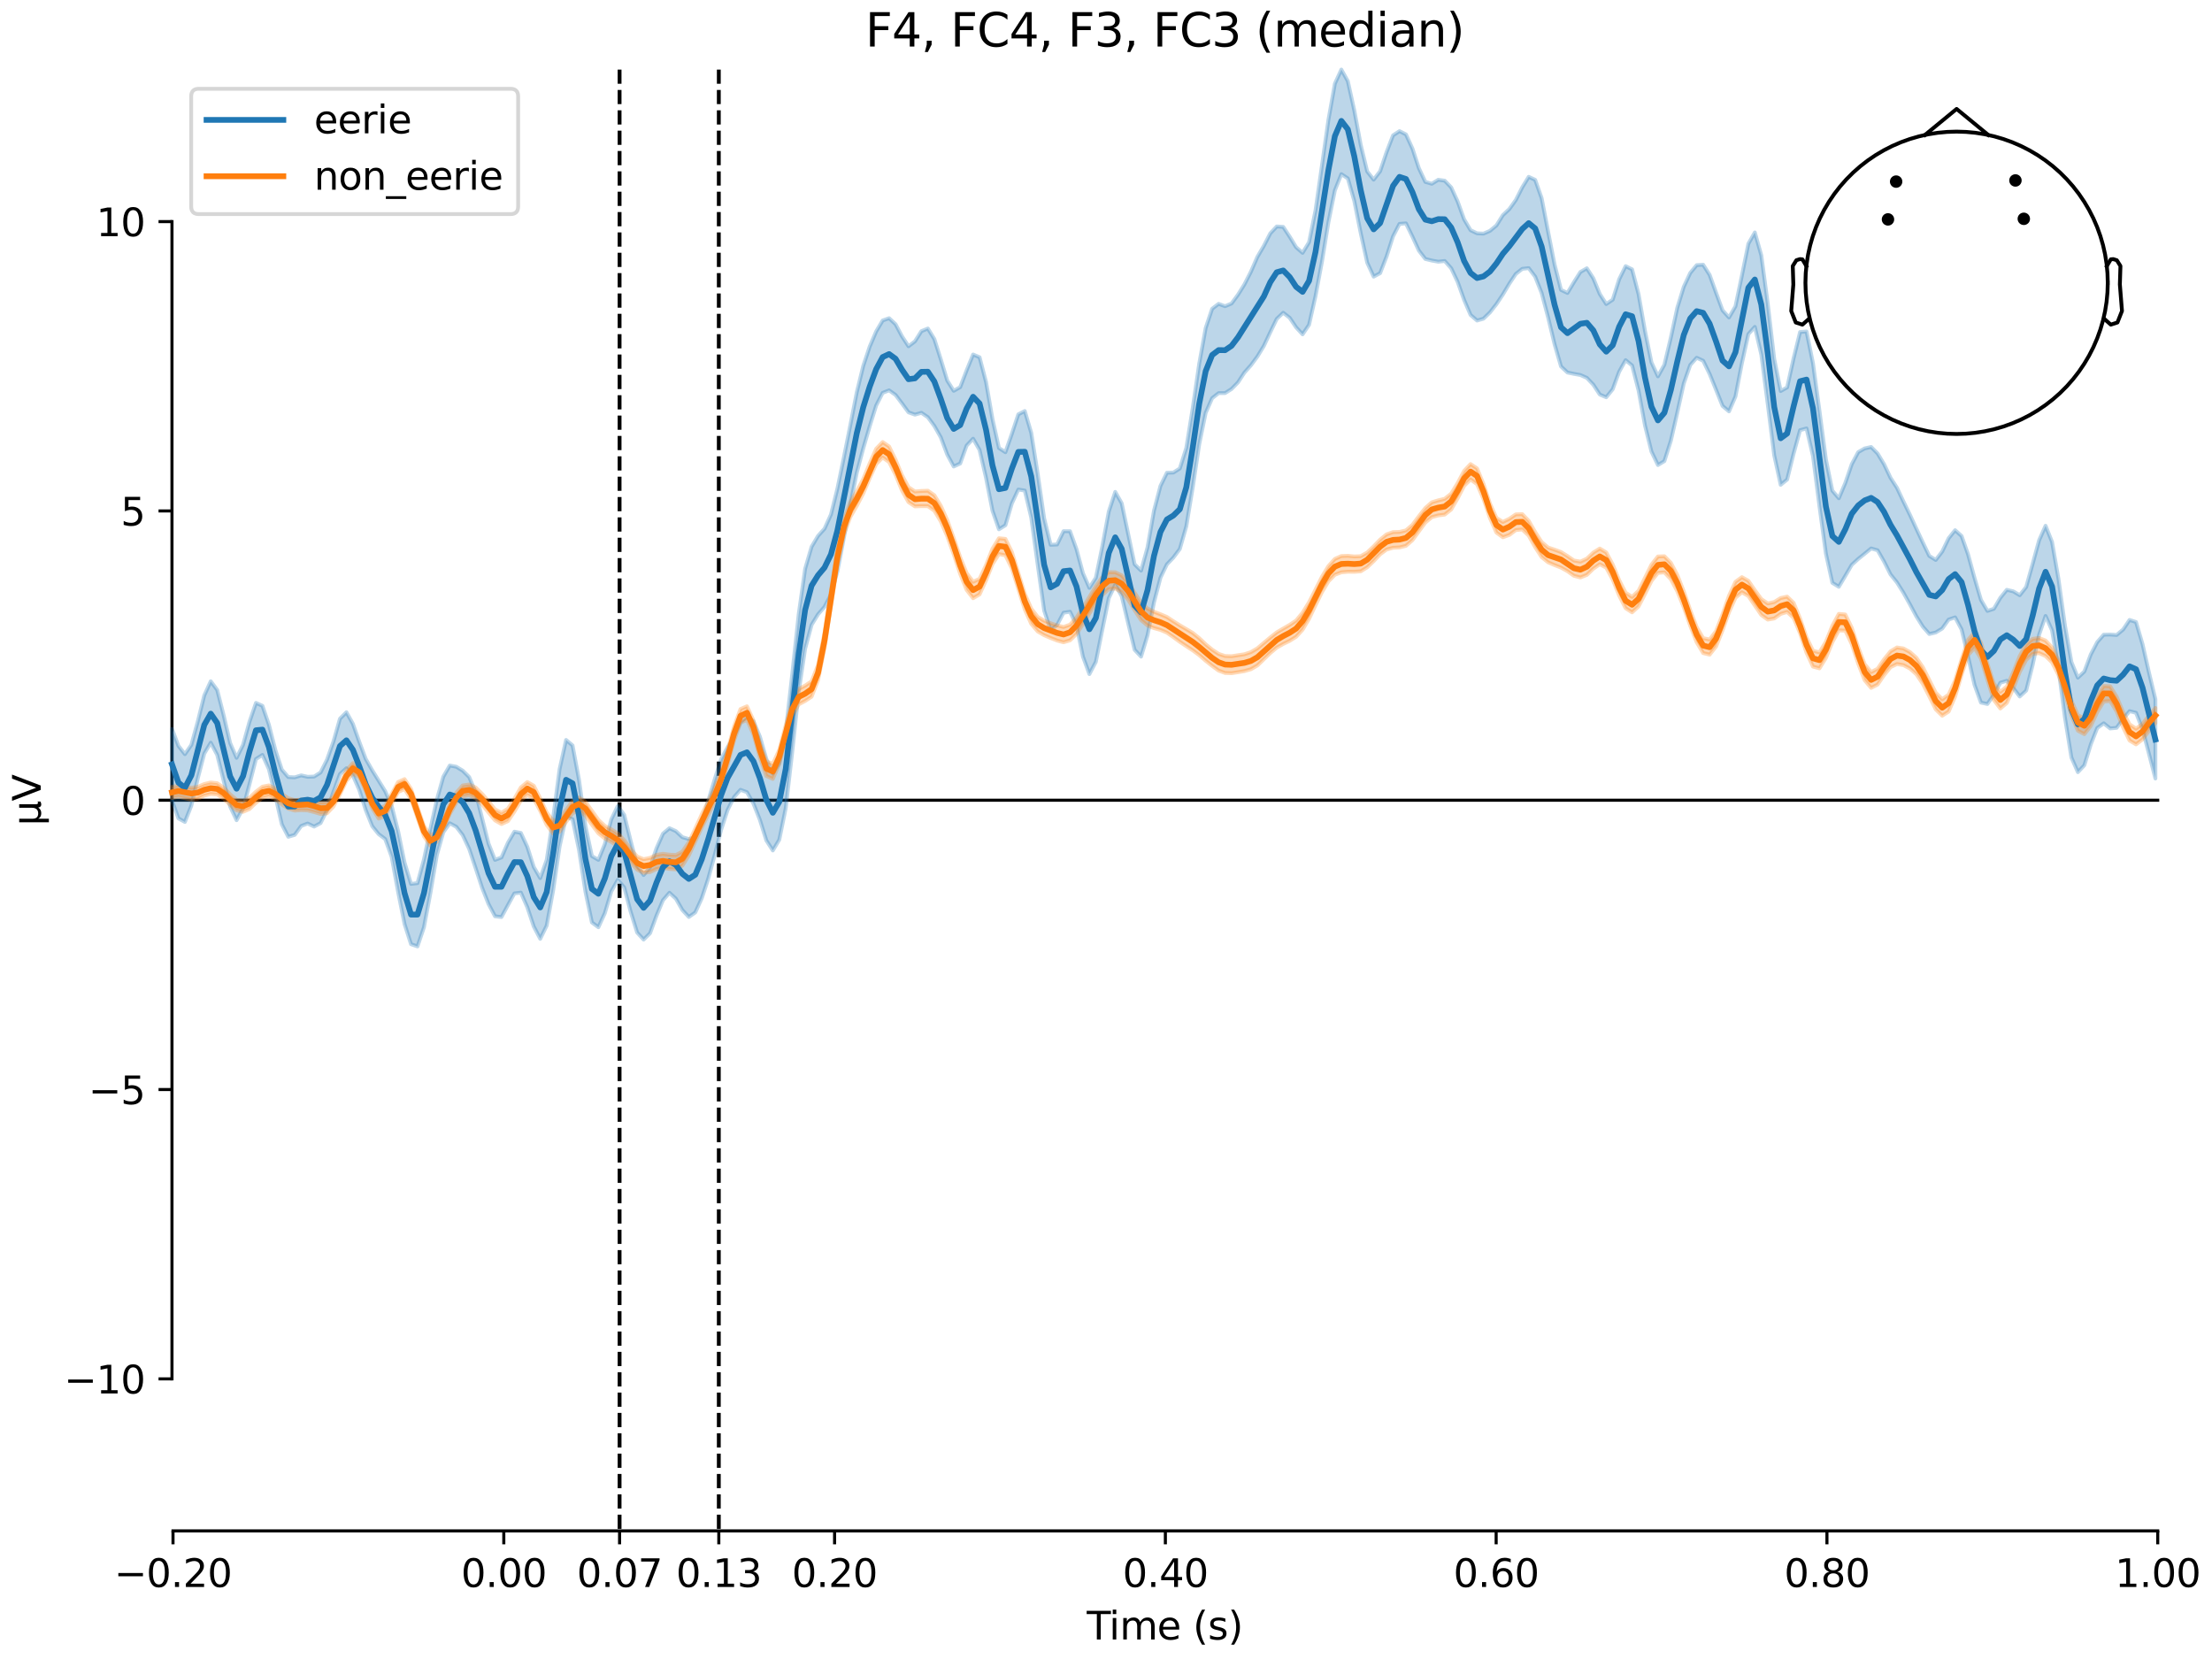 <?xml version="1.0" encoding="utf-8" standalone="no"?>
<!DOCTYPE svg PUBLIC "-//W3C//DTD SVG 1.1//EN"
  "http://www.w3.org/Graphics/SVG/1.1/DTD/svg11.dtd">
<svg xmlns:xlink="http://www.w3.org/1999/xlink" width="576pt" height="432pt" viewBox="0 0 576 432" xmlns="http://www.w3.org/2000/svg" version="1.1">
 <defs>
  <style type="text/css">*{stroke-linejoin: round; stroke-linecap: butt}</style>
 </defs>
 <g id="figure_1">
  <g id="patch_1">
   <path d="M 0 432 
L 576 432 
L 576 0 
L 0 0 
z
" style="fill: #ffffff"/>
  </g>
  <g id="axes_1">
   <g id="patch_2">
    <path d="M 44.783 398.644 
L 561.867 398.644 
L 561.867 18.118 
L 44.783 18.118 
L 44.783 398.644 
z
" style="fill: none; opacity: 0"/>
   </g>
   <g id="patch_3">
    <path d="M 44.783 359.054 
L 44.783 57.707 
" style="fill: none; stroke: #000000; stroke-width: 0.8; stroke-linejoin: miter; stroke-linecap: square"/>
   </g>
   <g id="LineCollection_1">
    <path d="M 161.336 18.118 
L 161.336 398.644 
" clip-path="url(#pfb35c221bd)" style="fill: none; stroke-dasharray: 3.7,1.6; stroke-dashoffset: 0; stroke: #000000"/>
    <path d="M 187.176 18.118 
L 187.176 398.644 
" clip-path="url(#pfb35c221bd)" style="fill: none; stroke-dasharray: 3.7,1.6; stroke-dashoffset: 0; stroke: #000000"/>
   </g>
   <g id="matplotlib.axis_1">
    <g id="xtick_1">
     <g id="line2d_1">
      <defs>
       <path id="ma66ae22f52" d="M 0 0 
L 0 3.5 
" style="stroke: #000000; stroke-width: 0.8"/>
      </defs>
      <g>
       <use xlink:href="#ma66ae22f52" x="45.052" y="398.644" style="stroke: #000000; stroke-width: 0.8"/>
      </g>
     </g>
     <g id="text_1">
      <!-- −0.20 -->
      <g transform="translate(29.73 413.242) scale(0.1 -0.1)">
       <defs>
        <path id="DejaVuSans-2212" d="M 678 2272 
L 4684 2272 
L 4684 1741 
L 678 1741 
L 678 2272 
z
" transform="scale(0.016)"/>
        <path id="DejaVuSans-30" d="M 2034 4250 
Q 1547 4250 1301 3770 
Q 1056 3291 1056 2328 
Q 1056 1369 1301 889 
Q 1547 409 2034 409 
Q 2525 409 2770 889 
Q 3016 1369 3016 2328 
Q 3016 3291 2770 3770 
Q 2525 4250 2034 4250 
z
M 2034 4750 
Q 2819 4750 3233 4129 
Q 3647 3509 3647 2328 
Q 3647 1150 3233 529 
Q 2819 -91 2034 -91 
Q 1250 -91 836 529 
Q 422 1150 422 2328 
Q 422 3509 836 4129 
Q 1250 4750 2034 4750 
z
" transform="scale(0.016)"/>
        <path id="DejaVuSans-2e" d="M 684 794 
L 1344 794 
L 1344 0 
L 684 0 
L 684 794 
z
" transform="scale(0.016)"/>
        <path id="DejaVuSans-32" d="M 1228 531 
L 3431 531 
L 3431 0 
L 469 0 
L 469 531 
Q 828 903 1448 1529 
Q 2069 2156 2228 2338 
Q 2531 2678 2651 2914 
Q 2772 3150 2772 3378 
Q 2772 3750 2511 3984 
Q 2250 4219 1831 4219 
Q 1534 4219 1204 4116 
Q 875 4013 500 3803 
L 500 4441 
Q 881 4594 1212 4672 
Q 1544 4750 1819 4750 
Q 2544 4750 2975 4387 
Q 3406 4025 3406 3419 
Q 3406 3131 3298 2873 
Q 3191 2616 2906 2266 
Q 2828 2175 2409 1742 
Q 1991 1309 1228 531 
z
" transform="scale(0.016)"/>
       </defs>
       <use xlink:href="#DejaVuSans-2212"/>
       <use xlink:href="#DejaVuSans-30" transform="translate(83.789 0)"/>
       <use xlink:href="#DejaVuSans-2e" transform="translate(147.412 0)"/>
       <use xlink:href="#DejaVuSans-32" transform="translate(179.199 0)"/>
       <use xlink:href="#DejaVuSans-30" transform="translate(242.822 0)"/>
      </g>
     </g>
    </g>
    <g id="xtick_2">
     <g id="line2d_2">
      <g>
       <use xlink:href="#ma66ae22f52" x="131.188" y="398.644" style="stroke: #000000; stroke-width: 0.8"/>
      </g>
     </g>
     <g id="text_2">
      <!-- 0.00 -->
      <g transform="translate(120.055 413.242) scale(0.1 -0.1)">
       <use xlink:href="#DejaVuSans-30"/>
       <use xlink:href="#DejaVuSans-2e" transform="translate(63.623 0)"/>
       <use xlink:href="#DejaVuSans-30" transform="translate(95.41 0)"/>
       <use xlink:href="#DejaVuSans-30" transform="translate(159.033 0)"/>
      </g>
     </g>
    </g>
    <g id="xtick_3">
     <g id="line2d_3">
      <g>
       <use xlink:href="#ma66ae22f52" x="161.336" y="398.644" style="stroke: #000000; stroke-width: 0.8"/>
      </g>
     </g>
     <g id="text_3">
      <!-- 0.07 -->
      <g transform="translate(150.203 413.242) scale(0.1 -0.1)">
       <defs>
        <path id="DejaVuSans-37" d="M 525 4666 
L 3525 4666 
L 3525 4397 
L 1831 0 
L 1172 0 
L 2766 4134 
L 525 4134 
L 525 4666 
z
" transform="scale(0.016)"/>
       </defs>
       <use xlink:href="#DejaVuSans-30"/>
       <use xlink:href="#DejaVuSans-2e" transform="translate(63.623 0)"/>
       <use xlink:href="#DejaVuSans-30" transform="translate(95.41 0)"/>
       <use xlink:href="#DejaVuSans-37" transform="translate(159.033 0)"/>
      </g>
     </g>
    </g>
    <g id="xtick_4">
     <g id="line2d_4">
      <g>
       <use xlink:href="#ma66ae22f52" x="187.176" y="398.644" style="stroke: #000000; stroke-width: 0.8"/>
      </g>
     </g>
     <g id="text_4">
      <!-- 0.13 -->
      <g transform="translate(176.043 413.242) scale(0.1 -0.1)">
       <defs>
        <path id="DejaVuSans-31" d="M 794 531 
L 1825 531 
L 1825 4091 
L 703 3866 
L 703 4441 
L 1819 4666 
L 2450 4666 
L 2450 531 
L 3481 531 
L 3481 0 
L 794 0 
L 794 531 
z
" transform="scale(0.016)"/>
        <path id="DejaVuSans-33" d="M 2597 2516 
Q 3050 2419 3304 2112 
Q 3559 1806 3559 1356 
Q 3559 666 3084 287 
Q 2609 -91 1734 -91 
Q 1441 -91 1130 -33 
Q 819 25 488 141 
L 488 750 
Q 750 597 1062 519 
Q 1375 441 1716 441 
Q 2309 441 2620 675 
Q 2931 909 2931 1356 
Q 2931 1769 2642 2001 
Q 2353 2234 1838 2234 
L 1294 2234 
L 1294 2753 
L 1863 2753 
Q 2328 2753 2575 2939 
Q 2822 3125 2822 3475 
Q 2822 3834 2567 4026 
Q 2313 4219 1838 4219 
Q 1578 4219 1281 4162 
Q 984 4106 628 3988 
L 628 4550 
Q 988 4650 1302 4700 
Q 1616 4750 1894 4750 
Q 2613 4750 3031 4423 
Q 3450 4097 3450 3541 
Q 3450 3153 3228 2886 
Q 3006 2619 2597 2516 
z
" transform="scale(0.016)"/>
       </defs>
       <use xlink:href="#DejaVuSans-30"/>
       <use xlink:href="#DejaVuSans-2e" transform="translate(63.623 0)"/>
       <use xlink:href="#DejaVuSans-31" transform="translate(95.41 0)"/>
       <use xlink:href="#DejaVuSans-33" transform="translate(159.033 0)"/>
      </g>
     </g>
    </g>
    <g id="xtick_5">
     <g id="line2d_5">
      <g>
       <use xlink:href="#ma66ae22f52" x="217.324" y="398.644" style="stroke: #000000; stroke-width: 0.8"/>
      </g>
     </g>
     <g id="text_5">
      <!-- 0.20 -->
      <g transform="translate(206.191 413.242) scale(0.1 -0.1)">
       <use xlink:href="#DejaVuSans-30"/>
       <use xlink:href="#DejaVuSans-2e" transform="translate(63.623 0)"/>
       <use xlink:href="#DejaVuSans-32" transform="translate(95.41 0)"/>
       <use xlink:href="#DejaVuSans-30" transform="translate(159.033 0)"/>
      </g>
     </g>
    </g>
    <g id="xtick_6">
     <g id="line2d_6">
      <g>
       <use xlink:href="#ma66ae22f52" x="303.46" y="398.644" style="stroke: #000000; stroke-width: 0.8"/>
      </g>
     </g>
     <g id="text_6">
      <!-- 0.40 -->
      <g transform="translate(292.327 413.242) scale(0.1 -0.1)">
       <defs>
        <path id="DejaVuSans-34" d="M 2419 4116 
L 825 1625 
L 2419 1625 
L 2419 4116 
z
M 2253 4666 
L 3047 4666 
L 3047 1625 
L 3713 1625 
L 3713 1100 
L 3047 1100 
L 3047 0 
L 2419 0 
L 2419 1100 
L 313 1100 
L 313 1709 
L 2253 4666 
z
" transform="scale(0.016)"/>
       </defs>
       <use xlink:href="#DejaVuSans-30"/>
       <use xlink:href="#DejaVuSans-2e" transform="translate(63.623 0)"/>
       <use xlink:href="#DejaVuSans-34" transform="translate(95.41 0)"/>
       <use xlink:href="#DejaVuSans-30" transform="translate(159.033 0)"/>
      </g>
     </g>
    </g>
    <g id="xtick_7">
     <g id="line2d_7">
      <g>
       <use xlink:href="#ma66ae22f52" x="389.595" y="398.644" style="stroke: #000000; stroke-width: 0.8"/>
      </g>
     </g>
     <g id="text_7">
      <!-- 0.60 -->
      <g transform="translate(378.463 413.242) scale(0.1 -0.1)">
       <defs>
        <path id="DejaVuSans-36" d="M 2113 2584 
Q 1688 2584 1439 2293 
Q 1191 2003 1191 1497 
Q 1191 994 1439 701 
Q 1688 409 2113 409 
Q 2538 409 2786 701 
Q 3034 994 3034 1497 
Q 3034 2003 2786 2293 
Q 2538 2584 2113 2584 
z
M 3366 4563 
L 3366 3988 
Q 3128 4100 2886 4159 
Q 2644 4219 2406 4219 
Q 1781 4219 1451 3797 
Q 1122 3375 1075 2522 
Q 1259 2794 1537 2939 
Q 1816 3084 2150 3084 
Q 2853 3084 3261 2657 
Q 3669 2231 3669 1497 
Q 3669 778 3244 343 
Q 2819 -91 2113 -91 
Q 1303 -91 875 529 
Q 447 1150 447 2328 
Q 447 3434 972 4092 
Q 1497 4750 2381 4750 
Q 2619 4750 2861 4703 
Q 3103 4656 3366 4563 
z
" transform="scale(0.016)"/>
       </defs>
       <use xlink:href="#DejaVuSans-30"/>
       <use xlink:href="#DejaVuSans-2e" transform="translate(63.623 0)"/>
       <use xlink:href="#DejaVuSans-36" transform="translate(95.41 0)"/>
       <use xlink:href="#DejaVuSans-30" transform="translate(159.033 0)"/>
      </g>
     </g>
    </g>
    <g id="xtick_8">
     <g id="line2d_8">
      <g>
       <use xlink:href="#ma66ae22f52" x="475.731" y="398.644" style="stroke: #000000; stroke-width: 0.8"/>
      </g>
     </g>
     <g id="text_8">
      <!-- 0.80 -->
      <g transform="translate(464.598 413.242) scale(0.1 -0.1)">
       <defs>
        <path id="DejaVuSans-38" d="M 2034 2216 
Q 1584 2216 1326 1975 
Q 1069 1734 1069 1313 
Q 1069 891 1326 650 
Q 1584 409 2034 409 
Q 2484 409 2743 651 
Q 3003 894 3003 1313 
Q 3003 1734 2745 1975 
Q 2488 2216 2034 2216 
z
M 1403 2484 
Q 997 2584 770 2862 
Q 544 3141 544 3541 
Q 544 4100 942 4425 
Q 1341 4750 2034 4750 
Q 2731 4750 3128 4425 
Q 3525 4100 3525 3541 
Q 3525 3141 3298 2862 
Q 3072 2584 2669 2484 
Q 3125 2378 3379 2068 
Q 3634 1759 3634 1313 
Q 3634 634 3220 271 
Q 2806 -91 2034 -91 
Q 1263 -91 848 271 
Q 434 634 434 1313 
Q 434 1759 690 2068 
Q 947 2378 1403 2484 
z
M 1172 3481 
Q 1172 3119 1398 2916 
Q 1625 2713 2034 2713 
Q 2441 2713 2670 2916 
Q 2900 3119 2900 3481 
Q 2900 3844 2670 4047 
Q 2441 4250 2034 4250 
Q 1625 4250 1398 4047 
Q 1172 3844 1172 3481 
z
" transform="scale(0.016)"/>
       </defs>
       <use xlink:href="#DejaVuSans-30"/>
       <use xlink:href="#DejaVuSans-2e" transform="translate(63.623 0)"/>
       <use xlink:href="#DejaVuSans-38" transform="translate(95.41 0)"/>
       <use xlink:href="#DejaVuSans-30" transform="translate(159.033 0)"/>
      </g>
     </g>
    </g>
    <g id="xtick_9">
     <g id="line2d_9">
      <g>
       <use xlink:href="#ma66ae22f52" x="561.867" y="398.644" style="stroke: #000000; stroke-width: 0.8"/>
      </g>
     </g>
     <g id="text_9">
      <!-- 1.00 -->
      <g transform="translate(550.734 413.242) scale(0.1 -0.1)">
       <use xlink:href="#DejaVuSans-31"/>
       <use xlink:href="#DejaVuSans-2e" transform="translate(63.623 0)"/>
       <use xlink:href="#DejaVuSans-30" transform="translate(95.41 0)"/>
       <use xlink:href="#DejaVuSans-30" transform="translate(159.033 0)"/>
      </g>
     </g>
    </g>
    <g id="text_10">
     <!-- Time (s) -->
     <g transform="translate(282.996 426.92) scale(0.1 -0.1)">
      <defs>
       <path id="DejaVuSans-54" d="M -19 4666 
L 3928 4666 
L 3928 4134 
L 2272 4134 
L 2272 0 
L 1638 0 
L 1638 4134 
L -19 4134 
L -19 4666 
z
" transform="scale(0.016)"/>
       <path id="DejaVuSans-69" d="M 603 3500 
L 1178 3500 
L 1178 0 
L 603 0 
L 603 3500 
z
M 603 4863 
L 1178 4863 
L 1178 4134 
L 603 4134 
L 603 4863 
z
" transform="scale(0.016)"/>
       <path id="DejaVuSans-6d" d="M 3328 2828 
Q 3544 3216 3844 3400 
Q 4144 3584 4550 3584 
Q 5097 3584 5394 3201 
Q 5691 2819 5691 2113 
L 5691 0 
L 5113 0 
L 5113 2094 
Q 5113 2597 4934 2840 
Q 4756 3084 4391 3084 
Q 3944 3084 3684 2787 
Q 3425 2491 3425 1978 
L 3425 0 
L 2847 0 
L 2847 2094 
Q 2847 2600 2669 2842 
Q 2491 3084 2119 3084 
Q 1678 3084 1418 2786 
Q 1159 2488 1159 1978 
L 1159 0 
L 581 0 
L 581 3500 
L 1159 3500 
L 1159 2956 
Q 1356 3278 1631 3431 
Q 1906 3584 2284 3584 
Q 2666 3584 2933 3390 
Q 3200 3197 3328 2828 
z
" transform="scale(0.016)"/>
       <path id="DejaVuSans-65" d="M 3597 1894 
L 3597 1613 
L 953 1613 
Q 991 1019 1311 708 
Q 1631 397 2203 397 
Q 2534 397 2845 478 
Q 3156 559 3463 722 
L 3463 178 
Q 3153 47 2828 -22 
Q 2503 -91 2169 -91 
Q 1331 -91 842 396 
Q 353 884 353 1716 
Q 353 2575 817 3079 
Q 1281 3584 2069 3584 
Q 2775 3584 3186 3129 
Q 3597 2675 3597 1894 
z
M 3022 2063 
Q 3016 2534 2758 2815 
Q 2500 3097 2075 3097 
Q 1594 3097 1305 2825 
Q 1016 2553 972 2059 
L 3022 2063 
z
" transform="scale(0.016)"/>
       <path id="DejaVuSans-20" transform="scale(0.016)"/>
       <path id="DejaVuSans-28" d="M 1984 4856 
Q 1566 4138 1362 3434 
Q 1159 2731 1159 2009 
Q 1159 1288 1364 580 
Q 1569 -128 1984 -844 
L 1484 -844 
Q 1016 -109 783 600 
Q 550 1309 550 2009 
Q 550 2706 781 3412 
Q 1013 4119 1484 4856 
L 1984 4856 
z
" transform="scale(0.016)"/>
       <path id="DejaVuSans-73" d="M 2834 3397 
L 2834 2853 
Q 2591 2978 2328 3040 
Q 2066 3103 1784 3103 
Q 1356 3103 1142 2972 
Q 928 2841 928 2578 
Q 928 2378 1081 2264 
Q 1234 2150 1697 2047 
L 1894 2003 
Q 2506 1872 2764 1633 
Q 3022 1394 3022 966 
Q 3022 478 2636 193 
Q 2250 -91 1575 -91 
Q 1294 -91 989 -36 
Q 684 19 347 128 
L 347 722 
Q 666 556 975 473 
Q 1284 391 1588 391 
Q 1994 391 2212 530 
Q 2431 669 2431 922 
Q 2431 1156 2273 1281 
Q 2116 1406 1581 1522 
L 1381 1569 
Q 847 1681 609 1914 
Q 372 2147 372 2553 
Q 372 3047 722 3315 
Q 1072 3584 1716 3584 
Q 2034 3584 2315 3537 
Q 2597 3491 2834 3397 
z
" transform="scale(0.016)"/>
       <path id="DejaVuSans-29" d="M 513 4856 
L 1013 4856 
Q 1481 4119 1714 3412 
Q 1947 2706 1947 2009 
Q 1947 1309 1714 600 
Q 1481 -109 1013 -844 
L 513 -844 
Q 928 -128 1133 580 
Q 1338 1288 1338 2009 
Q 1338 2731 1133 3434 
Q 928 4138 513 4856 
z
" transform="scale(0.016)"/>
      </defs>
      <use xlink:href="#DejaVuSans-54"/>
      <use xlink:href="#DejaVuSans-69" transform="translate(57.959 0)"/>
      <use xlink:href="#DejaVuSans-6d" transform="translate(85.742 0)"/>
      <use xlink:href="#DejaVuSans-65" transform="translate(183.154 0)"/>
      <use xlink:href="#DejaVuSans-20" transform="translate(244.678 0)"/>
      <use xlink:href="#DejaVuSans-28" transform="translate(276.465 0)"/>
      <use xlink:href="#DejaVuSans-73" transform="translate(315.479 0)"/>
      <use xlink:href="#DejaVuSans-29" transform="translate(367.578 0)"/>
     </g>
    </g>
   </g>
   <g id="matplotlib.axis_2">
    <g id="ytick_1">
     <g id="line2d_10">
      <defs>
       <path id="m0eb180f8be" d="M 0 0 
L -3.5 0 
" style="stroke: #000000; stroke-width: 0.8"/>
      </defs>
      <g>
       <use xlink:href="#m0eb180f8be" x="44.783" y="359.054" style="stroke: #000000; stroke-width: 0.8"/>
      </g>
     </g>
     <g id="text_11">
      <!-- −10 -->
      <g transform="translate(16.678 362.854) scale(0.1 -0.1)">
       <use xlink:href="#DejaVuSans-2212"/>
       <use xlink:href="#DejaVuSans-31" transform="translate(83.789 0)"/>
       <use xlink:href="#DejaVuSans-30" transform="translate(147.412 0)"/>
      </g>
     </g>
    </g>
    <g id="ytick_2">
     <g id="line2d_11">
      <g>
       <use xlink:href="#m0eb180f8be" x="44.783" y="283.718" style="stroke: #000000; stroke-width: 0.8"/>
      </g>
     </g>
     <g id="text_12">
      <!-- −5 -->
      <g transform="translate(23.041 287.517) scale(0.1 -0.1)">
       <defs>
        <path id="DejaVuSans-35" d="M 691 4666 
L 3169 4666 
L 3169 4134 
L 1269 4134 
L 1269 2991 
Q 1406 3038 1543 3061 
Q 1681 3084 1819 3084 
Q 2600 3084 3056 2656 
Q 3513 2228 3513 1497 
Q 3513 744 3044 326 
Q 2575 -91 1722 -91 
Q 1428 -91 1123 -41 
Q 819 9 494 109 
L 494 744 
Q 775 591 1075 516 
Q 1375 441 1709 441 
Q 2250 441 2565 725 
Q 2881 1009 2881 1497 
Q 2881 1984 2565 2268 
Q 2250 2553 1709 2553 
Q 1456 2553 1204 2497 
Q 953 2441 691 2322 
L 691 4666 
z
" transform="scale(0.016)"/>
       </defs>
       <use xlink:href="#DejaVuSans-2212"/>
       <use xlink:href="#DejaVuSans-35" transform="translate(83.789 0)"/>
      </g>
     </g>
    </g>
    <g id="ytick_3">
     <g id="line2d_12">
      <g>
       <use xlink:href="#m0eb180f8be" x="44.783" y="208.381" style="stroke: #000000; stroke-width: 0.8"/>
      </g>
     </g>
     <g id="text_13">
      <!-- 0 -->
      <g transform="translate(31.421 212.18) scale(0.1 -0.1)">
       <use xlink:href="#DejaVuSans-30"/>
      </g>
     </g>
    </g>
    <g id="ytick_4">
     <g id="line2d_13">
      <g>
       <use xlink:href="#m0eb180f8be" x="44.783" y="133.044" style="stroke: #000000; stroke-width: 0.8"/>
      </g>
     </g>
     <g id="text_14">
      <!-- 5 -->
      <g transform="translate(31.421 136.843) scale(0.1 -0.1)">
       <use xlink:href="#DejaVuSans-35"/>
      </g>
     </g>
    </g>
    <g id="ytick_5">
     <g id="line2d_14">
      <g>
       <use xlink:href="#m0eb180f8be" x="44.783" y="57.707" style="stroke: #000000; stroke-width: 0.8"/>
      </g>
     </g>
     <g id="text_15">
      <!-- 10 -->
      <g transform="translate(25.058 61.507) scale(0.1 -0.1)">
       <use xlink:href="#DejaVuSans-31"/>
       <use xlink:href="#DejaVuSans-30" transform="translate(63.623 0)"/>
      </g>
     </g>
    </g>
    <g id="text_16">
     <!-- µV -->
     <g transform="translate(10.599 214.982) rotate(-90) scale(0.1 -0.1)">
      <defs>
       <path id="DejaVuSans-b5" d="M 544 -1331 
L 544 3500 
L 1119 3500 
L 1119 1325 
Q 1119 872 1334 640 
Q 1550 409 1972 409 
Q 2434 409 2667 671 
Q 2900 934 2900 1459 
L 2900 3500 
L 3475 3500 
L 3475 806 
Q 3475 619 3529 530 
Q 3584 441 3700 441 
Q 3728 441 3778 458 
Q 3828 475 3916 513 
L 3916 50 
Q 3788 -22 3673 -56 
Q 3559 -91 3450 -91 
Q 3234 -91 3106 31 
Q 2978 153 2931 403 
Q 2775 156 2548 32 
Q 2322 -91 2016 -91 
Q 1697 -91 1473 31 
Q 1250 153 1119 397 
L 1119 -1331 
L 544 -1331 
z
" transform="scale(0.016)"/>
       <path id="DejaVuSans-56" d="M 1831 0 
L 50 4666 
L 709 4666 
L 2188 738 
L 3669 4666 
L 4325 4666 
L 2547 0 
L 1831 0 
z
" transform="scale(0.016)"/>
      </defs>
      <use xlink:href="#DejaVuSans-b5"/>
      <use xlink:href="#DejaVuSans-56" transform="translate(63.623 0)"/>
     </g>
    </g>
   </g>
   <g id="patch_4">
    <path d="M 45.052 398.644 
L 561.867 398.644 
" style="fill: none; stroke: #000000; stroke-width: 0.8; stroke-linejoin: miter; stroke-linecap: square"/>
   </g>
   <g id="patch_5">
    <path d="M 44.783 208.381 
L 561.867 208.381 
" style="fill: none; stroke: #000000; stroke-width: 0.8; stroke-linejoin: miter; stroke-linecap: square"/>
   </g>
   <g id="text_17">
    <!-- F4, FC4, F3, FC3 (median) -->
    <g transform="translate(225.35 12.118) scale(0.12 -0.12)">
     <defs>
      <path id="DejaVuSans-46" d="M 628 4666 
L 3309 4666 
L 3309 4134 
L 1259 4134 
L 1259 2759 
L 3109 2759 
L 3109 2228 
L 1259 2228 
L 1259 0 
L 628 0 
L 628 4666 
z
" transform="scale(0.016)"/>
      <path id="DejaVuSans-2c" d="M 750 794 
L 1409 794 
L 1409 256 
L 897 -744 
L 494 -744 
L 750 256 
L 750 794 
z
" transform="scale(0.016)"/>
      <path id="DejaVuSans-43" d="M 4122 4306 
L 4122 3641 
Q 3803 3938 3442 4084 
Q 3081 4231 2675 4231 
Q 1875 4231 1450 3742 
Q 1025 3253 1025 2328 
Q 1025 1406 1450 917 
Q 1875 428 2675 428 
Q 3081 428 3442 575 
Q 3803 722 4122 1019 
L 4122 359 
Q 3791 134 3420 21 
Q 3050 -91 2638 -91 
Q 1578 -91 968 557 
Q 359 1206 359 2328 
Q 359 3453 968 4101 
Q 1578 4750 2638 4750 
Q 3056 4750 3426 4639 
Q 3797 4528 4122 4306 
z
" transform="scale(0.016)"/>
      <path id="DejaVuSans-64" d="M 2906 2969 
L 2906 4863 
L 3481 4863 
L 3481 0 
L 2906 0 
L 2906 525 
Q 2725 213 2448 61 
Q 2172 -91 1784 -91 
Q 1150 -91 751 415 
Q 353 922 353 1747 
Q 353 2572 751 3078 
Q 1150 3584 1784 3584 
Q 2172 3584 2448 3432 
Q 2725 3281 2906 2969 
z
M 947 1747 
Q 947 1113 1208 752 
Q 1469 391 1925 391 
Q 2381 391 2643 752 
Q 2906 1113 2906 1747 
Q 2906 2381 2643 2742 
Q 2381 3103 1925 3103 
Q 1469 3103 1208 2742 
Q 947 2381 947 1747 
z
" transform="scale(0.016)"/>
      <path id="DejaVuSans-61" d="M 2194 1759 
Q 1497 1759 1228 1600 
Q 959 1441 959 1056 
Q 959 750 1161 570 
Q 1363 391 1709 391 
Q 2188 391 2477 730 
Q 2766 1069 2766 1631 
L 2766 1759 
L 2194 1759 
z
M 3341 1997 
L 3341 0 
L 2766 0 
L 2766 531 
Q 2569 213 2275 61 
Q 1981 -91 1556 -91 
Q 1019 -91 701 211 
Q 384 513 384 1019 
Q 384 1609 779 1909 
Q 1175 2209 1959 2209 
L 2766 2209 
L 2766 2266 
Q 2766 2663 2505 2880 
Q 2244 3097 1772 3097 
Q 1472 3097 1187 3025 
Q 903 2953 641 2809 
L 641 3341 
Q 956 3463 1253 3523 
Q 1550 3584 1831 3584 
Q 2591 3584 2966 3190 
Q 3341 2797 3341 1997 
z
" transform="scale(0.016)"/>
      <path id="DejaVuSans-6e" d="M 3513 2113 
L 3513 0 
L 2938 0 
L 2938 2094 
Q 2938 2591 2744 2837 
Q 2550 3084 2163 3084 
Q 1697 3084 1428 2787 
Q 1159 2491 1159 1978 
L 1159 0 
L 581 0 
L 581 3500 
L 1159 3500 
L 1159 2956 
Q 1366 3272 1645 3428 
Q 1925 3584 2291 3584 
Q 2894 3584 3203 3211 
Q 3513 2838 3513 2113 
z
" transform="scale(0.016)"/>
     </defs>
     <use xlink:href="#DejaVuSans-46"/>
     <use xlink:href="#DejaVuSans-34" transform="translate(57.52 0)"/>
     <use xlink:href="#DejaVuSans-2c" transform="translate(121.143 0)"/>
     <use xlink:href="#DejaVuSans-20" transform="translate(152.93 0)"/>
     <use xlink:href="#DejaVuSans-46" transform="translate(184.717 0)"/>
     <use xlink:href="#DejaVuSans-43" transform="translate(242.236 0)"/>
     <use xlink:href="#DejaVuSans-34" transform="translate(312.061 0)"/>
     <use xlink:href="#DejaVuSans-2c" transform="translate(375.684 0)"/>
     <use xlink:href="#DejaVuSans-20" transform="translate(407.471 0)"/>
     <use xlink:href="#DejaVuSans-46" transform="translate(439.258 0)"/>
     <use xlink:href="#DejaVuSans-33" transform="translate(496.777 0)"/>
     <use xlink:href="#DejaVuSans-2c" transform="translate(560.4 0)"/>
     <use xlink:href="#DejaVuSans-20" transform="translate(592.188 0)"/>
     <use xlink:href="#DejaVuSans-46" transform="translate(623.975 0)"/>
     <use xlink:href="#DejaVuSans-43" transform="translate(681.494 0)"/>
     <use xlink:href="#DejaVuSans-33" transform="translate(751.318 0)"/>
     <use xlink:href="#DejaVuSans-20" transform="translate(814.941 0)"/>
     <use xlink:href="#DejaVuSans-28" transform="translate(846.729 0)"/>
     <use xlink:href="#DejaVuSans-6d" transform="translate(885.742 0)"/>
     <use xlink:href="#DejaVuSans-65" transform="translate(983.154 0)"/>
     <use xlink:href="#DejaVuSans-64" transform="translate(1044.678 0)"/>
     <use xlink:href="#DejaVuSans-69" transform="translate(1108.154 0)"/>
     <use xlink:href="#DejaVuSans-61" transform="translate(1135.938 0)"/>
     <use xlink:href="#DejaVuSans-6e" transform="translate(1197.217 0)"/>
     <use xlink:href="#DejaVuSans-29" transform="translate(1260.596 0)"/>
    </g>
   </g>
   <g id="legend_1">
    <g id="patch_6">
     <path d="M 51.783 55.753 
L 132.925 55.753 
Q 134.925 55.753 134.925 53.753 
L 134.925 25.118 
Q 134.925 23.118 132.925 23.118 
L 51.783 23.118 
Q 49.783 23.118 49.783 25.118 
L 49.783 53.753 
Q 49.783 55.753 51.783 55.753 
z
" style="fill: #ffffff; opacity: 0.8; stroke: #cccccc; stroke-linejoin: miter"/>
    </g>
    <g id="line2d_15">
     <path d="M 53.783 31.217 
L 63.783 31.217 
L 73.783 31.217 
" style="fill: none; stroke: #1f77b4; stroke-width: 1.5; stroke-linecap: square"/>
    </g>
    <g id="text_18">
     <!-- eerie -->
     <g transform="translate(81.783 34.717) scale(0.1 -0.1)">
      <defs>
       <path id="DejaVuSans-72" d="M 2631 2963 
Q 2534 3019 2420 3045 
Q 2306 3072 2169 3072 
Q 1681 3072 1420 2755 
Q 1159 2438 1159 1844 
L 1159 0 
L 581 0 
L 581 3500 
L 1159 3500 
L 1159 2956 
Q 1341 3275 1631 3429 
Q 1922 3584 2338 3584 
Q 2397 3584 2469 3576 
Q 2541 3569 2628 3553 
L 2631 2963 
z
" transform="scale(0.016)"/>
      </defs>
      <use xlink:href="#DejaVuSans-65"/>
      <use xlink:href="#DejaVuSans-65" transform="translate(61.523 0)"/>
      <use xlink:href="#DejaVuSans-72" transform="translate(123.047 0)"/>
      <use xlink:href="#DejaVuSans-69" transform="translate(164.16 0)"/>
      <use xlink:href="#DejaVuSans-65" transform="translate(191.943 0)"/>
     </g>
    </g>
    <g id="line2d_16">
     <path d="M 53.783 45.895 
L 63.783 45.895 
L 73.783 45.895 
" style="fill: none; stroke: #ff7f0e; stroke-width: 1.5; stroke-linecap: square"/>
    </g>
    <g id="text_19">
     <!-- non_eerie -->
     <g transform="translate(81.783 49.395) scale(0.1 -0.1)">
      <defs>
       <path id="DejaVuSans-6f" d="M 1959 3097 
Q 1497 3097 1228 2736 
Q 959 2375 959 1747 
Q 959 1119 1226 758 
Q 1494 397 1959 397 
Q 2419 397 2687 759 
Q 2956 1122 2956 1747 
Q 2956 2369 2687 2733 
Q 2419 3097 1959 3097 
z
M 1959 3584 
Q 2709 3584 3137 3096 
Q 3566 2609 3566 1747 
Q 3566 888 3137 398 
Q 2709 -91 1959 -91 
Q 1206 -91 779 398 
Q 353 888 353 1747 
Q 353 2609 779 3096 
Q 1206 3584 1959 3584 
z
" transform="scale(0.016)"/>
       <path id="DejaVuSans-5f" d="M 3263 -1063 
L 3263 -1509 
L -63 -1509 
L -63 -1063 
L 3263 -1063 
z
" transform="scale(0.016)"/>
      </defs>
      <use xlink:href="#DejaVuSans-6e"/>
      <use xlink:href="#DejaVuSans-6f" transform="translate(63.379 0)"/>
      <use xlink:href="#DejaVuSans-6e" transform="translate(124.561 0)"/>
      <use xlink:href="#DejaVuSans-5f" transform="translate(187.939 0)"/>
      <use xlink:href="#DejaVuSans-65" transform="translate(237.939 0)"/>
      <use xlink:href="#DejaVuSans-65" transform="translate(299.463 0)"/>
      <use xlink:href="#DejaVuSans-72" transform="translate(360.986 0)"/>
      <use xlink:href="#DejaVuSans-69" transform="translate(402.1 0)"/>
      <use xlink:href="#DejaVuSans-65" transform="translate(429.883 0)"/>
     </g>
    </g>
   </g>
   <g id="FillBetweenPolyCollection_1">
    <defs>
     <path id="m43631f3984" d="M 44.783 -242.207 
L 44.783 -223.509 
L 46.465 -218.89 
L 48.148 -217.964 
L 49.83 -222.23 
L 51.512 -229.352 
L 53.195 -235.769 
L 54.877 -238.595 
L 56.559 -235.425 
L 58.242 -228.674 
L 59.924 -221.962 
L 61.606 -218.421 
L 63.289 -221.489 
L 64.971 -227.804 
L 66.653 -234.348 
L 68.336 -235.422 
L 70.018 -231.717 
L 71.7 -224.738 
L 73.383 -217.352 
L 75.065 -214.099 
L 76.748 -214.597 
L 78.43 -216.918 
L 80.112 -217.559 
L 81.795 -216.762 
L 83.477 -217.663 
L 85.159 -221.018 
L 86.842 -225.854 
L 88.524 -230.438 
L 90.206 -231.959 
L 91.889 -230.083 
L 93.571 -226.256 
L 95.253 -221.019 
L 96.936 -216.844 
L 98.618 -214.775 
L 100.3 -213.524 
L 101.983 -208.906 
L 103.665 -199.745 
L 105.347 -191.371 
L 107.03 -186.134 
L 108.712 -185.552 
L 110.394 -190.543 
L 112.077 -199.462 
L 113.759 -209.348 
L 115.441 -215.296 
L 117.124 -217.622 
L 118.806 -216.718 
L 120.488 -214.536 
L 122.171 -210.945 
L 123.853 -205.946 
L 125.535 -200.834 
L 127.218 -196.588 
L 128.9 -193.403 
L 130.582 -193.207 
L 132.265 -196.306 
L 133.947 -199.355 
L 135.629 -199.565 
L 137.312 -195.754 
L 138.994 -190.732 
L 140.676 -187.53 
L 142.359 -190.974 
L 144.041 -200.146 
L 145.723 -211.585 
L 147.406 -219.295 
L 149.088 -218.674 
L 150.77 -210.661 
L 152.453 -199.756 
L 154.135 -191.796 
L 155.817 -190.547 
L 157.5 -194.213 
L 159.182 -199.866 
L 160.864 -202.878 
L 162.547 -200.918 
L 164.229 -194.559 
L 165.912 -189.168 
L 167.594 -187.333 
L 169.276 -188.995 
L 170.959 -193.584 
L 172.641 -197.593 
L 174.323 -199.531 
L 176.006 -197.97 
L 177.688 -195.025 
L 179.37 -193.221 
L 181.053 -194.404 
L 182.735 -198.086 
L 184.417 -203.184 
L 186.1 -209.325 
L 187.782 -215.926 
L 189.464 -221.089 
L 191.147 -224.44 
L 192.829 -226.337 
L 194.511 -225.717 
L 196.194 -222.759 
L 197.876 -218.495 
L 199.558 -213.148 
L 201.241 -210.536 
L 202.923 -213.336 
L 204.605 -221.569 
L 206.288 -236.086 
L 207.97 -251.775 
L 209.652 -263.056 
L 211.335 -269.288 
L 213.017 -272.03 
L 214.699 -273.967 
L 216.382 -277.203 
L 218.064 -283.185 
L 219.746 -291.964 
L 221.429 -300.658 
L 223.111 -308.949 
L 224.793 -315.247 
L 226.476 -321.009 
L 228.158 -326.405 
L 229.84 -329.701 
L 231.523 -330.353 
L 233.205 -329.151 
L 234.887 -326.933 
L 236.57 -324.626 
L 238.252 -324.031 
L 239.934 -324.504 
L 241.617 -323.355 
L 243.299 -321.075 
L 244.981 -318.113 
L 246.664 -313.614 
L 248.346 -310.524 
L 250.028 -311.295 
L 251.711 -315.976 
L 253.393 -317.763 
L 255.076 -314.833 
L 256.758 -307.56 
L 258.44 -299.003 
L 260.123 -294.178 
L 261.805 -295.222 
L 263.487 -300.902 
L 265.17 -304.52 
L 266.852 -304.259 
L 268.534 -297.2 
L 270.217 -284.943 
L 271.899 -273.01 
L 273.581 -267.886 
L 275.264 -269.259 
L 276.946 -272.447 
L 278.628 -272.699 
L 280.311 -269.216 
L 281.993 -261.016 
L 283.675 -256.469 
L 285.358 -259.658 
L 287.04 -267.998 
L 288.722 -276.238 
L 290.405 -279.747 
L 292.087 -276.757 
L 293.769 -269.704 
L 295.452 -262.795 
L 297.134 -261.014 
L 298.816 -266.59 
L 300.499 -275.151 
L 302.181 -281.559 
L 303.863 -285.047 
L 305.546 -286.806 
L 307.228 -289.062 
L 308.91 -294.927 
L 310.593 -305.102 
L 312.275 -316.299 
L 313.957 -324.489 
L 315.64 -328.311 
L 317.322 -329.627 
L 319.004 -329.636 
L 320.687 -330.702 
L 322.369 -332.421 
L 324.051 -334.99 
L 325.734 -336.875 
L 327.416 -339.149 
L 329.098 -341.904 
L 330.781 -345.484 
L 332.463 -348.962 
L 334.145 -350.558 
L 335.828 -349.248 
L 337.51 -346.753 
L 339.192 -344.938 
L 340.875 -347.426 
L 342.557 -354.895 
L 344.239 -363.869 
L 345.922 -374.151 
L 347.604 -382.434 
L 349.287 -386.65 
L 350.969 -385.539 
L 352.651 -379.687 
L 354.334 -371.277 
L 356.016 -363.611 
L 357.698 -359.96 
L 359.381 -360.866 
L 361.063 -365.203 
L 362.745 -370.443 
L 364.428 -373.7 
L 366.11 -373.829 
L 367.792 -370.38 
L 369.475 -366.733 
L 371.157 -364.569 
L 372.839 -364.156 
L 374.522 -363.85 
L 376.204 -364.039 
L 377.886 -362.14 
L 379.569 -358.592 
L 381.251 -353.908 
L 382.933 -349.99 
L 384.616 -348.538 
L 386.298 -349.014 
L 387.98 -350.649 
L 389.663 -352.798 
L 391.345 -355.311 
L 393.027 -358.13 
L 394.71 -360.654 
L 396.392 -361.997 
L 398.074 -362.176 
L 399.757 -359.946 
L 401.439 -355.695 
L 403.121 -349.366 
L 404.804 -342.371 
L 406.486 -336.57 
L 408.168 -334.995 
L 409.851 -334.648 
L 411.533 -334.347 
L 413.215 -333.603 
L 414.898 -331.825 
L 416.58 -329.263 
L 418.262 -328.558 
L 419.945 -330.639 
L 421.627 -335.211 
L 423.309 -338.212 
L 424.992 -336.834 
L 426.674 -330.325 
L 428.356 -321.191 
L 430.039 -314.408 
L 431.721 -310.907 
L 433.403 -311.928 
L 435.086 -317.228 
L 436.768 -324.57 
L 438.451 -332.124 
L 440.133 -336.957 
L 441.815 -338.842 
L 443.498 -338.06 
L 445.18 -334.614 
L 446.862 -330.493 
L 448.545 -326.294 
L 450.227 -324.876 
L 451.909 -328.751 
L 453.592 -337.444 
L 455.274 -345.01 
L 456.956 -346.878 
L 458.639 -339.662 
L 460.321 -326.743 
L 462.003 -313.436 
L 463.686 -305.761 
L 465.368 -307.13 
L 467.05 -313.872 
L 468.733 -319.984 
L 470.415 -320.439 
L 472.097 -313.248 
L 473.78 -300.19 
L 475.462 -287.836 
L 477.144 -280.227 
L 478.827 -279.202 
L 480.509 -282.032 
L 482.191 -284.916 
L 483.874 -286.454 
L 485.556 -287.805 
L 487.238 -289.187 
L 488.921 -288.709 
L 490.603 -285.772 
L 492.285 -282.427 
L 493.968 -280.334 
L 495.65 -277.653 
L 497.332 -274.641 
L 499.015 -271.501 
L 500.697 -268.82 
L 502.379 -266.908 
L 504.062 -267.305 
L 505.744 -268.328 
L 507.426 -270.667 
L 509.109 -271.236 
L 510.791 -268.088 
L 512.473 -261.071 
L 514.156 -253.677 
L 515.838 -249.052 
L 517.52 -248.681 
L 519.203 -251.116 
L 520.885 -254.219 
L 522.567 -254.731 
L 524.25 -252.836 
L 525.932 -250.633 
L 527.615 -252.176 
L 529.297 -258.829 
L 530.979 -266.717 
L 532.662 -271.603 
L 534.344 -267.851 
L 536.026 -257.856 
L 537.709 -245.129 
L 539.391 -234.744 
L 541.073 -230.933 
L 542.756 -232.72 
L 544.438 -238.161 
L 546.12 -242.442 
L 547.803 -243.651 
L 549.485 -242.312 
L 551.167 -242.476 
L 552.85 -244.773 
L 554.532 -246.816 
L 556.214 -246.397 
L 557.897 -242.154 
L 559.579 -235.742 
L 561.261 -229.28 
L 561.261 -249.93 
L 561.261 -249.93 
L 559.579 -256.914 
L 557.897 -264.309 
L 556.214 -270.026 
L 554.532 -270.567 
L 552.85 -268.07 
L 551.167 -266.656 
L 549.485 -266.77 
L 547.803 -266.729 
L 546.12 -264.802 
L 544.438 -261.594 
L 542.756 -257.134 
L 541.073 -255.536 
L 539.391 -259.628 
L 537.709 -269.125 
L 536.026 -281.217 
L 534.344 -290.892 
L 532.662 -295.095 
L 530.979 -291.311 
L 529.297 -285.178 
L 527.615 -279.152 
L 525.932 -277.006 
L 524.25 -278.015 
L 522.567 -278.41 
L 520.885 -276.336 
L 519.203 -273.475 
L 517.52 -272.919 
L 515.838 -275.798 
L 514.156 -281.519 
L 512.473 -287.665 
L 510.791 -292.428 
L 509.109 -293.938 
L 507.426 -291.848 
L 505.744 -288.38 
L 504.062 -286.193 
L 502.379 -287.243 
L 500.697 -290.749 
L 499.015 -294.331 
L 497.332 -297.964 
L 495.65 -301.417 
L 493.968 -304.977 
L 492.285 -307.592 
L 490.603 -311.13 
L 488.921 -313.91 
L 487.238 -315.607 
L 485.556 -315.23 
L 483.874 -314.268 
L 482.191 -311.124 
L 480.509 -306.233 
L 478.827 -302.252 
L 477.144 -304.228 
L 475.462 -312.375 
L 473.78 -325.062 
L 472.097 -337.42 
L 470.415 -345.679 
L 468.733 -345.533 
L 467.05 -338.699 
L 465.368 -331.126 
L 463.686 -330.174 
L 462.003 -338.546 
L 460.321 -352.914 
L 458.639 -365.532 
L 456.956 -371.474 
L 455.274 -368.539 
L 453.592 -360.267 
L 451.909 -352.236 
L 450.227 -349.33 
L 448.545 -351.199 
L 446.862 -355.766 
L 445.18 -360.429 
L 443.498 -363.072 
L 441.815 -362.96 
L 440.133 -360.919 
L 438.451 -357.328 
L 436.768 -351.864 
L 435.086 -344.105 
L 433.403 -337.029 
L 431.721 -334 
L 430.039 -337.639 
L 428.356 -345.814 
L 426.674 -355.406 
L 424.992 -361.865 
L 423.309 -362.687 
L 421.627 -359.275 
L 419.945 -353.964 
L 418.262 -352.828 
L 416.58 -355.446 
L 414.898 -359.533 
L 413.215 -362.138 
L 411.533 -361.176 
L 409.851 -358.52 
L 408.168 -355.713 
L 406.486 -356.513 
L 404.804 -363.146 
L 403.121 -371.696 
L 401.439 -380.405 
L 399.757 -385.166 
L 398.074 -385.952 
L 396.392 -383.218 
L 394.71 -379.911 
L 393.027 -377.565 
L 391.345 -375.979 
L 389.663 -373.29 
L 387.98 -371.889 
L 386.298 -371.163 
L 384.616 -371.248 
L 382.933 -372.057 
L 381.251 -374.895 
L 379.569 -379.533 
L 377.886 -383.193 
L 376.204 -384.946 
L 374.522 -385.188 
L 372.839 -384.15 
L 371.157 -384.631 
L 369.475 -388.2 
L 367.792 -393.325 
L 366.11 -397.002 
L 364.428 -397.852 
L 362.745 -396.758 
L 361.063 -392.396 
L 359.381 -387.408 
L 357.698 -385.22 
L 356.016 -387.359 
L 354.334 -394.286 
L 352.651 -403.261 
L 350.969 -410.871 
L 349.287 -413.882 
L 347.604 -410.222 
L 345.922 -400.814 
L 344.239 -388.96 
L 342.557 -377.219 
L 340.875 -368.924 
L 339.192 -366.16 
L 337.51 -367.625 
L 335.828 -370.373 
L 334.145 -372.921 
L 332.463 -373.025 
L 330.781 -371.238 
L 329.098 -367.972 
L 327.416 -365.107 
L 325.734 -361.248 
L 324.051 -357.956 
L 322.369 -355.253 
L 320.687 -352.971 
L 319.004 -352.265 
L 317.322 -352.879 
L 315.64 -351.599 
L 313.957 -346.592 
L 312.275 -337.311 
L 310.593 -325.795 
L 308.91 -315.358 
L 307.228 -310.016 
L 305.546 -308.945 
L 303.863 -308.899 
L 302.181 -305.476 
L 300.499 -299.039 
L 298.816 -289.483 
L 297.134 -283.413 
L 295.452 -285.06 
L 293.769 -292.979 
L 292.087 -300.957 
L 290.405 -303.908 
L 288.722 -298.781 
L 287.04 -289.733 
L 285.358 -281.55 
L 283.675 -278.922 
L 281.993 -282.755 
L 280.311 -289.017 
L 278.628 -293.678 
L 276.946 -293.683 
L 275.264 -290.218 
L 273.581 -290.146 
L 271.899 -297.01 
L 270.217 -308.623 
L 268.534 -319.288 
L 266.852 -324.964 
L 265.17 -324.109 
L 263.487 -319.055 
L 261.805 -314.246 
L 260.123 -315.341 
L 258.44 -322.896 
L 256.758 -332.534 
L 255.076 -338.971 
L 253.393 -339.69 
L 251.711 -335.562 
L 250.028 -331.182 
L 248.346 -330.236 
L 246.664 -332.901 
L 244.981 -338.432 
L 243.299 -343.715 
L 241.617 -346.456 
L 239.934 -345.766 
L 238.252 -343.117 
L 236.57 -341.835 
L 234.887 -344.408 
L 233.205 -347.571 
L 231.523 -349.136 
L 229.84 -348.547 
L 228.158 -345.707 
L 226.476 -341.774 
L 224.793 -336.739 
L 223.111 -329.874 
L 221.429 -321.314 
L 219.746 -312.923 
L 218.064 -304.795 
L 216.382 -298.02 
L 214.699 -294.32 
L 213.017 -292.452 
L 211.335 -289.627 
L 209.652 -283.87 
L 207.97 -271.998 
L 206.288 -256.38 
L 204.605 -241.538 
L 202.923 -233.252 
L 201.241 -230.589 
L 199.558 -234.367 
L 197.876 -240.187 
L 196.194 -244.171 
L 194.511 -245.448 
L 192.829 -243.94 
L 191.147 -240.182 
L 189.464 -237.421 
L 187.782 -234.318 
L 186.1 -229.05 
L 184.417 -223.448 
L 182.735 -217.81 
L 181.053 -213.98 
L 179.37 -213.511 
L 177.688 -214.003 
L 176.006 -215.573 
L 174.323 -216.341 
L 172.641 -214.925 
L 170.959 -211.126 
L 169.276 -206.167 
L 167.594 -204.146 
L 165.912 -206.658 
L 164.229 -213.005 
L 162.547 -219.805 
L 160.864 -222.111 
L 159.182 -218.625 
L 157.5 -212.233 
L 155.817 -208.098 
L 154.135 -209.068 
L 152.453 -216.891 
L 150.77 -228.963 
L 149.088 -237.893 
L 147.406 -239.32 
L 145.723 -231.74 
L 144.041 -219.092 
L 142.359 -208.088 
L 140.676 -203.34 
L 138.994 -206.242 
L 137.312 -211.496 
L 135.629 -215.107 
L 133.947 -215.431 
L 132.265 -212.557 
L 130.582 -208.724 
L 128.9 -208.1 
L 127.218 -212.316 
L 125.535 -218.949 
L 123.853 -225.644 
L 122.171 -229.664 
L 120.488 -231.327 
L 118.806 -232.344 
L 117.124 -232.661 
L 115.441 -229.759 
L 113.759 -223.778 
L 112.077 -216.211 
L 110.394 -208.207 
L 108.712 -202.034 
L 107.03 -201.84 
L 105.347 -207.377 
L 103.665 -215.578 
L 101.983 -222.186 
L 100.3 -225.975 
L 98.618 -228.694 
L 96.936 -231.406 
L 95.253 -234.337 
L 93.571 -238.795 
L 91.889 -243.531 
L 90.206 -246.539 
L 88.524 -244.85 
L 86.842 -238.937 
L 85.159 -234.198 
L 83.477 -230.852 
L 81.795 -229.788 
L 80.112 -229.726 
L 78.43 -230.097 
L 76.748 -229.583 
L 75.065 -229.662 
L 73.383 -231.599 
L 71.7 -236.711 
L 70.018 -243.302 
L 68.336 -248.209 
L 66.653 -248.966 
L 64.971 -244.074 
L 63.289 -238.048 
L 61.606 -234.665 
L 59.924 -238.536 
L 58.242 -245.725 
L 56.559 -252.33 
L 54.877 -254.596 
L 53.195 -250.924 
L 51.512 -244.172 
L 49.83 -238.035 
L 48.148 -235.619 
L 46.465 -237.77 
L 44.783 -242.207 
z
" style="stroke: #1f77b4; stroke-opacity: 0.3"/>
    </defs>
    <g>
     <use xlink:href="#m43631f3984" x="0" y="432" style="fill: #1f77b4; fill-opacity: 0.3; stroke: #1f77b4; stroke-opacity: 0.3"/>
    </g>
   </g>
   <g id="FillBetweenPolyCollection_2">
    <defs>
     <path id="m093d7e6050" d="M 44.783 -227.095 
L 44.783 -224.21 
L 46.465 -224.543 
L 48.148 -224.155 
L 49.83 -223.764 
L 51.512 -224.029 
L 53.195 -224.833 
L 54.877 -225.246 
L 56.559 -225.122 
L 58.242 -224.031 
L 59.924 -222.43 
L 61.606 -221.005 
L 63.289 -220.601 
L 64.971 -221.33 
L 66.653 -222.969 
L 68.336 -224.247 
L 70.018 -224.64 
L 71.7 -223.879 
L 73.383 -222.55 
L 75.065 -221.418 
L 76.748 -220.927 
L 78.43 -221.044 
L 80.112 -220.971 
L 81.795 -220.546 
L 83.477 -220.051 
L 85.159 -220.228 
L 86.842 -221.994 
L 88.524 -225.144 
L 90.206 -228.676 
L 91.889 -230.6 
L 93.571 -229.62 
L 95.253 -226.017 
L 96.936 -221.522 
L 98.618 -218.842 
L 100.3 -219.551 
L 101.983 -222.651 
L 103.665 -225.766 
L 105.347 -226.528 
L 107.03 -223.921 
L 108.712 -219.067 
L 110.394 -214.23 
L 112.077 -211.769 
L 113.759 -212.799 
L 115.441 -216.14 
L 117.124 -220.042 
L 118.806 -222.979 
L 120.488 -224.639 
L 122.171 -224.966 
L 123.853 -224.125 
L 125.535 -222.517 
L 127.218 -220.423 
L 128.9 -218.38 
L 130.582 -217.422 
L 132.265 -218.182 
L 133.947 -220.663 
L 135.629 -223.537 
L 137.312 -224.997 
L 138.994 -224.024 
L 140.676 -220.837 
L 142.359 -217.199 
L 144.041 -214.946 
L 145.723 -215.446 
L 147.406 -217.989 
L 149.088 -220.249 
L 150.77 -220.997 
L 152.453 -219.65 
L 154.135 -217.251 
L 155.817 -215.017 
L 157.5 -213.656 
L 159.182 -212.765 
L 160.864 -211.645 
L 162.547 -209.811 
L 164.229 -207.505 
L 165.912 -205.548 
L 167.594 -204.717 
L 169.276 -204.916 
L 170.959 -205.728 
L 172.641 -206.017 
L 174.323 -205.736 
L 176.006 -205.618 
L 177.688 -206.577 
L 179.37 -209.25 
L 181.053 -212.885 
L 182.735 -216.505 
L 184.417 -219.904 
L 186.1 -223.164 
L 187.782 -227.323 
L 189.464 -232.974 
L 191.147 -239.171 
L 192.829 -243.767 
L 194.511 -244.558 
L 196.194 -240.79 
L 197.876 -234.771 
L 199.558 -229.944 
L 201.241 -229.175 
L 202.923 -233.041 
L 204.605 -239.505 
L 206.288 -245.417 
L 207.97 -248.582 
L 209.652 -249.471 
L 211.335 -250.59 
L 213.017 -254.866 
L 214.699 -263.204 
L 216.382 -274.177 
L 218.064 -285.093 
L 219.746 -292.847 
L 221.429 -297.384 
L 223.111 -300.303 
L 224.793 -303.518 
L 226.476 -307.5 
L 228.158 -311.164 
L 229.84 -312.866 
L 231.523 -311.682 
L 233.205 -308.367 
L 234.887 -304.253 
L 236.57 -301.244 
L 238.252 -300.144 
L 239.934 -300.205 
L 241.617 -300.195 
L 243.299 -299.026 
L 244.981 -296.236 
L 246.664 -292.356 
L 248.346 -287.678 
L 250.028 -282.558 
L 251.711 -278.38 
L 253.393 -276.228 
L 255.076 -277.215 
L 256.758 -280.885 
L 258.44 -285.107 
L 260.123 -287.719 
L 261.805 -287.39 
L 263.487 -284.005 
L 265.17 -278.629 
L 266.852 -273.306 
L 268.534 -269.563 
L 270.217 -267.579 
L 271.899 -266.597 
L 273.581 -265.863 
L 275.264 -265.208 
L 276.946 -264.75 
L 278.628 -265.259 
L 280.311 -266.925 
L 281.993 -269.459 
L 283.675 -272.243 
L 285.358 -274.916 
L 287.04 -277.072 
L 288.722 -278.579 
L 290.405 -278.765 
L 292.087 -277.799 
L 293.769 -275.844 
L 295.452 -273.103 
L 297.134 -270.532 
L 298.816 -269.115 
L 300.499 -268.447 
L 302.181 -267.973 
L 303.863 -267.261 
L 305.546 -266.098 
L 307.228 -264.865 
L 308.91 -263.745 
L 310.593 -262.646 
L 312.275 -261.403 
L 313.957 -259.944 
L 315.64 -258.609 
L 317.322 -257.382 
L 319.004 -256.762 
L 320.687 -256.701 
L 322.369 -256.966 
L 324.051 -257.249 
L 325.734 -257.732 
L 327.416 -258.712 
L 329.098 -260.332 
L 330.781 -261.952 
L 332.463 -263.37 
L 334.145 -264.308 
L 335.828 -265.129 
L 337.51 -266.184 
L 339.192 -268.033 
L 340.875 -270.863 
L 342.557 -274.402 
L 344.239 -277.815 
L 345.922 -280.628 
L 347.604 -282.347 
L 349.287 -282.973 
L 350.969 -283.125 
L 352.651 -283.107 
L 354.334 -283.232 
L 356.016 -284.282 
L 357.698 -285.878 
L 359.381 -287.668 
L 361.063 -288.905 
L 362.745 -289.366 
L 364.428 -289.45 
L 366.11 -289.871 
L 367.792 -291.336 
L 369.475 -293.65 
L 371.157 -295.933 
L 372.839 -297.338 
L 374.522 -297.783 
L 376.204 -297.997 
L 377.886 -299.33 
L 379.569 -302.235 
L 381.251 -305.492 
L 382.933 -307.148 
L 384.616 -305.931 
L 386.298 -302.054 
L 387.98 -297.103 
L 389.663 -293.325 
L 391.345 -292.098 
L 393.027 -292.705 
L 394.71 -293.974 
L 396.392 -294.134 
L 398.074 -292.523 
L 399.757 -289.527 
L 401.439 -286.941 
L 403.121 -285.58 
L 404.804 -284.853 
L 406.486 -284.195 
L 408.168 -283.262 
L 409.851 -282.069 
L 411.533 -281.625 
L 413.215 -282.3 
L 414.898 -283.911 
L 416.58 -285.08 
L 418.262 -284.179 
L 419.945 -281.088 
L 421.627 -276.92 
L 423.309 -273.626 
L 424.992 -272.546 
L 426.674 -274.093 
L 428.356 -277.332 
L 430.039 -280.721 
L 431.721 -282.822 
L 433.403 -282.964 
L 435.086 -281.186 
L 436.768 -278.027 
L 438.451 -273.859 
L 440.133 -269.064 
L 441.815 -264.75 
L 443.498 -261.943 
L 445.18 -261.532 
L 446.862 -263.655 
L 448.545 -267.854 
L 450.227 -272.588 
L 451.909 -276.339 
L 453.592 -277.777 
L 455.274 -276.8 
L 456.956 -274.336 
L 458.639 -271.869 
L 460.321 -270.657 
L 462.003 -270.95 
L 463.686 -272.146 
L 465.368 -272.65 
L 467.05 -271.099 
L 468.733 -267.072 
L 470.415 -262.024 
L 472.097 -258.422 
L 473.78 -257.967 
L 475.462 -260.68 
L 477.144 -264.791 
L 478.827 -267.842 
L 480.509 -267.794 
L 482.191 -264.297 
L 483.874 -259.188 
L 485.556 -254.872 
L 487.238 -252.88 
L 488.921 -253.74 
L 490.603 -256.194 
L 492.285 -258.272 
L 493.968 -259.09 
L 495.65 -258.808 
L 497.332 -257.927 
L 499.015 -256.427 
L 500.697 -253.942 
L 502.379 -250.665 
L 504.062 -247.288 
L 505.744 -245.623 
L 507.426 -246.706 
L 509.109 -250.623 
L 510.791 -256.251 
L 512.473 -261.417 
L 514.156 -263.291 
L 515.838 -260.495 
L 517.52 -254.937 
L 519.203 -249.713 
L 520.885 -247.509 
L 522.567 -248.949 
L 524.25 -252.736 
L 525.932 -257.03 
L 527.615 -260.163 
L 529.297 -261.732 
L 530.979 -261.931 
L 532.662 -261.169 
L 534.344 -259.526 
L 536.026 -256.24 
L 537.709 -251.33 
L 539.391 -245.685 
L 541.073 -241.741 
L 542.756 -240.826 
L 544.438 -242.957 
L 546.12 -246.582 
L 547.803 -249.331 
L 549.485 -249.451 
L 551.167 -246.744 
L 552.85 -242.586 
L 554.532 -239.173 
L 556.214 -238.168 
L 557.897 -239.459 
L 559.579 -241.665 
L 561.261 -243.724 
L 561.261 -247.646 
L 561.261 -247.646 
L 559.579 -245.662 
L 557.897 -243.494 
L 556.214 -242.267 
L 554.532 -243.398 
L 552.85 -246.59 
L 551.167 -250.591 
L 549.485 -253.278 
L 547.803 -253.387 
L 546.12 -250.811 
L 544.438 -247.206 
L 542.756 -244.97 
L 541.073 -245.753 
L 539.391 -249.576 
L 537.709 -255.04 
L 536.026 -259.989 
L 534.344 -263.383 
L 532.662 -265.2 
L 530.979 -265.869 
L 529.297 -265.644 
L 527.615 -264.225 
L 525.932 -261.177 
L 524.25 -256.954 
L 522.567 -253.235 
L 520.885 -251.847 
L 519.203 -254.006 
L 517.52 -259.142 
L 515.838 -264.662 
L 514.156 -267.31 
L 512.473 -265.399 
L 510.791 -260.304 
L 509.109 -254.841 
L 507.426 -251.112 
L 505.744 -249.93 
L 504.062 -251.616 
L 502.379 -254.942 
L 500.697 -258.271 
L 499.015 -260.715 
L 497.332 -262.216 
L 495.65 -263.144 
L 493.968 -263.398 
L 492.285 -262.386 
L 490.603 -260.307 
L 488.921 -257.852 
L 487.238 -256.992 
L 485.556 -259.048 
L 483.874 -263.432 
L 482.191 -268.543 
L 480.509 -271.985 
L 478.827 -272.14 
L 477.144 -269.056 
L 475.462 -264.885 
L 473.78 -262.122 
L 472.097 -262.559 
L 470.415 -266.02 
L 468.733 -270.942 
L 467.05 -275.022 
L 465.368 -276.641 
L 463.686 -276.272 
L 462.003 -275.229 
L 460.321 -274.863 
L 458.639 -276.003 
L 456.956 -278.306 
L 455.274 -280.76 
L 453.592 -281.709 
L 451.909 -280.494 
L 450.227 -276.86 
L 448.545 -272.035 
L 446.862 -267.658 
L 445.18 -265.476 
L 443.498 -265.825 
L 441.815 -268.699 
L 440.133 -273.106 
L 438.451 -278.007 
L 436.768 -282.278 
L 435.086 -285.431 
L 433.403 -287.156 
L 431.721 -287.087 
L 430.039 -284.963 
L 428.356 -281.545 
L 426.674 -278.158 
L 424.992 -276.578 
L 423.309 -277.656 
L 421.627 -280.927 
L 419.945 -285.01 
L 418.262 -288.146 
L 416.58 -289.159 
L 414.898 -288.12 
L 413.215 -286.529 
L 411.533 -285.757 
L 409.851 -286.043 
L 408.168 -287.203 
L 406.486 -288.254 
L 404.804 -288.873 
L 403.121 -289.429 
L 401.439 -290.842 
L 399.757 -293.446 
L 398.074 -296.367 
L 396.392 -298.112 
L 394.71 -298.054 
L 393.027 -296.91 
L 391.345 -296.095 
L 389.663 -297.135 
L 387.98 -300.885 
L 386.298 -305.972 
L 384.616 -310.028 
L 382.933 -311.149 
L 381.251 -309.364 
L 379.569 -306.21 
L 377.886 -303.455 
L 376.204 -302.116 
L 374.522 -301.715 
L 372.839 -301.199 
L 371.157 -299.718 
L 369.475 -297.569 
L 367.792 -295.326 
L 366.11 -293.89 
L 364.428 -293.493 
L 362.745 -293.441 
L 361.063 -292.848 
L 359.381 -291.477 
L 357.698 -289.716 
L 356.016 -288.122 
L 354.334 -287.172 
L 352.651 -287.098 
L 350.969 -287.269 
L 349.287 -287.206 
L 347.604 -286.463 
L 345.922 -284.589 
L 344.239 -281.82 
L 342.557 -278.466 
L 340.875 -275.174 
L 339.192 -272.451 
L 337.51 -270.416 
L 335.828 -269.294 
L 334.145 -268.324 
L 332.463 -267.336 
L 330.781 -266 
L 329.098 -264.59 
L 327.416 -263.175 
L 325.734 -262.192 
L 324.051 -261.635 
L 322.369 -261.383 
L 320.687 -261.118 
L 319.004 -261.178 
L 317.322 -261.735 
L 315.64 -262.842 
L 313.957 -264.221 
L 312.275 -265.818 
L 310.593 -267.188 
L 308.91 -268.191 
L 307.228 -269.174 
L 305.546 -270.225 
L 303.863 -271.343 
L 302.181 -272.055 
L 300.499 -272.699 
L 298.816 -273.527 
L 297.134 -275.095 
L 295.452 -277.64 
L 293.769 -280.253 
L 292.087 -282.177 
L 290.405 -282.997 
L 288.722 -283.016 
L 287.04 -281.675 
L 285.358 -279.342 
L 283.675 -276.56 
L 281.993 -273.789 
L 280.311 -271.156 
L 278.628 -269.329 
L 276.946 -268.74 
L 275.264 -269.147 
L 273.581 -269.711 
L 271.899 -270.363 
L 270.217 -271.355 
L 268.534 -273.524 
L 266.852 -277.385 
L 265.17 -282.795 
L 263.487 -288.258 
L 261.805 -291.67 
L 260.123 -291.842 
L 258.44 -289.115 
L 256.758 -284.841 
L 255.076 -281.27 
L 253.393 -280.504 
L 251.711 -282.762 
L 250.028 -286.903 
L 248.346 -291.874 
L 246.664 -296.564 
L 244.981 -300.298 
L 243.299 -303.035 
L 241.617 -304.221 
L 239.934 -304.158 
L 238.252 -304.024 
L 236.57 -305.135 
L 234.887 -308.236 
L 233.205 -312.283 
L 231.523 -315.734 
L 229.84 -316.89 
L 228.158 -315.141 
L 226.476 -311.349 
L 224.793 -307.272 
L 223.111 -304.101 
L 221.429 -301.257 
L 219.746 -296.762 
L 218.064 -289.009 
L 216.382 -278.175 
L 214.699 -267.183 
L 213.017 -258.849 
L 211.335 -254.584 
L 209.652 -253.463 
L 207.97 -252.572 
L 206.288 -249.213 
L 204.605 -243.144 
L 202.923 -236.773 
L 201.241 -233.065 
L 199.558 -233.754 
L 197.876 -238.466 
L 196.194 -244.427 
L 194.511 -248.08 
L 192.829 -247.366 
L 191.147 -242.845 
L 189.464 -236.612 
L 187.782 -231.008 
L 186.1 -226.66 
L 184.417 -223.317 
L 182.735 -219.939 
L 181.053 -216.235 
L 179.37 -212.698 
L 177.688 -210.233 
L 176.006 -209.361 
L 174.323 -209.448 
L 172.641 -209.674 
L 170.959 -209.392 
L 169.276 -208.617 
L 167.594 -208.272 
L 165.912 -208.952 
L 164.229 -210.855 
L 162.547 -213.204 
L 160.864 -214.961 
L 159.182 -216.029 
L 157.5 -216.927 
L 155.817 -218.511 
L 154.135 -220.863 
L 152.453 -223.203 
L 150.77 -224.339 
L 149.088 -223.395 
L 147.406 -221.063 
L 145.723 -218.674 
L 144.041 -218.229 
L 142.359 -220.418 
L 140.676 -224.096 
L 138.994 -227.402 
L 137.312 -228.36 
L 135.629 -226.954 
L 133.947 -224.013 
L 132.265 -221.412 
L 130.582 -220.379 
L 128.9 -221.227 
L 127.218 -223.302 
L 125.535 -225.286 
L 123.853 -226.932 
L 122.171 -227.723 
L 120.488 -227.471 
L 118.806 -225.579 
L 117.124 -222.473 
L 115.441 -218.557 
L 113.759 -215.28 
L 112.077 -214.422 
L 110.394 -216.935 
L 108.712 -221.773 
L 107.03 -226.575 
L 105.347 -229.116 
L 103.665 -228.363 
L 101.983 -225.252 
L 100.3 -222.15 
L 98.618 -221.461 
L 96.936 -223.981 
L 95.253 -228.39 
L 93.571 -232.084 
L 91.889 -233.306 
L 90.206 -231.378 
L 88.524 -227.718 
L 86.842 -224.592 
L 85.159 -222.985 
L 83.477 -223.023 
L 81.795 -223.572 
L 80.112 -223.935 
L 78.43 -223.8 
L 76.748 -223.642 
L 75.065 -224.133 
L 73.383 -225.289 
L 71.7 -226.621 
L 70.018 -227.481 
L 68.336 -227.15 
L 66.653 -225.848 
L 64.971 -224.25 
L 63.289 -223.468 
L 61.606 -223.742 
L 59.924 -225.172 
L 58.242 -226.864 
L 56.559 -228.053 
L 54.877 -228.242 
L 53.195 -227.839 
L 51.512 -227.109 
L 49.83 -226.862 
L 48.148 -227.163 
L 46.465 -227.436 
L 44.783 -227.095 
z
" style="stroke: #ff7f0e; stroke-opacity: 0.3"/>
    </defs>
    <g>
     <use xlink:href="#m093d7e6050" x="0" y="432" style="fill: #ff7f0e; fill-opacity: 0.3; stroke: #ff7f0e; stroke-opacity: 0.3"/>
    </g>
   </g>
   <g id="line2d_17">
    <path d="M 44.783 199.033 
L 46.465 203.796 
L 48.148 205.151 
L 49.83 201.884 
L 53.195 188.769 
L 54.877 185.837 
L 56.559 188.272 
L 59.924 202.164 
L 61.606 205.376 
L 63.289 202.094 
L 64.971 195.69 
L 66.653 190.164 
L 68.336 189.998 
L 70.018 194.516 
L 71.7 201.395 
L 73.383 207.489 
L 75.065 210.021 
L 76.748 209.986 
L 78.43 208.46 
L 80.112 208.247 
L 81.795 208.57 
L 83.477 207.619 
L 85.159 204.382 
L 88.524 194.275 
L 90.206 192.779 
L 91.889 195.239 
L 93.571 199.553 
L 95.253 204.303 
L 96.936 207.769 
L 98.618 210.103 
L 100.3 212.222 
L 101.983 216.393 
L 103.665 224.143 
L 105.347 232.571 
L 107.03 238.155 
L 108.712 238.156 
L 110.394 232.576 
L 113.759 215.602 
L 115.441 209.466 
L 117.124 206.893 
L 118.806 207.464 
L 120.488 208.953 
L 122.171 211.751 
L 123.853 216.226 
L 127.218 227.376 
L 128.9 230.916 
L 130.582 230.917 
L 132.265 227.506 
L 133.947 224.487 
L 135.629 224.52 
L 137.312 228.16 
L 138.994 233.615 
L 140.676 236.291 
L 142.359 232.278 
L 144.041 222.193 
L 145.723 210.522 
L 147.406 203.059 
L 149.088 203.98 
L 150.77 212.35 
L 152.453 223.709 
L 154.135 231.477 
L 155.817 232.725 
L 157.5 228.743 
L 159.182 222.955 
L 160.864 219.791 
L 162.547 221.876 
L 165.912 234.15 
L 167.594 236.395 
L 169.276 234.513 
L 170.959 229.815 
L 172.641 225.804 
L 174.323 224.287 
L 176.006 225.229 
L 177.688 227.542 
L 179.37 228.863 
L 181.053 227.782 
L 182.735 223.756 
L 184.417 218.517 
L 187.782 207.041 
L 189.464 202.549 
L 192.829 196.579 
L 194.511 195.899 
L 196.194 198.217 
L 197.876 202.629 
L 199.558 208.283 
L 201.241 211.645 
L 202.923 208.787 
L 204.605 200.224 
L 207.97 170.454 
L 209.652 158.812 
L 211.335 152.506 
L 213.017 149.8 
L 214.699 147.807 
L 216.382 144.346 
L 218.064 138.121 
L 223.111 112.76 
L 224.793 106.016 
L 226.476 100.659 
L 228.158 96.122 
L 229.84 92.989 
L 231.523 92.195 
L 233.205 93.42 
L 234.887 96.279 
L 236.57 98.747 
L 238.252 98.52 
L 239.934 96.831 
L 241.617 96.797 
L 243.299 99.333 
L 244.981 103.877 
L 246.664 108.86 
L 248.346 111.685 
L 250.028 110.688 
L 251.711 106.392 
L 253.393 103.317 
L 255.076 105.078 
L 256.758 111.907 
L 258.44 121.203 
L 260.123 127.39 
L 261.805 127.053 
L 263.487 122.006 
L 265.17 117.674 
L 266.852 117.636 
L 268.534 124.07 
L 271.899 147.09 
L 273.581 152.942 
L 275.264 152.014 
L 276.946 148.741 
L 278.628 148.557 
L 280.311 152.697 
L 281.993 159.761 
L 283.675 163.853 
L 285.358 160.918 
L 287.04 152.747 
L 288.722 143.98 
L 290.405 139.921 
L 292.087 142.924 
L 295.452 157.685 
L 297.134 159.464 
L 298.816 153.641 
L 300.499 144.739 
L 302.181 138.521 
L 303.863 135.265 
L 305.546 134.24 
L 307.228 132.584 
L 308.91 126.886 
L 310.593 116.522 
L 312.275 105.129 
L 313.957 96.644 
L 315.64 92.445 
L 317.322 91.17 
L 319.004 91.192 
L 320.687 90.054 
L 322.369 87.843 
L 329.098 77.198 
L 330.781 73.48 
L 332.463 70.894 
L 334.145 70.428 
L 335.828 72.139 
L 337.51 74.693 
L 339.192 75.995 
L 340.875 73.136 
L 342.557 65.594 
L 345.922 44.262 
L 347.604 35.434 
L 349.287 31.483 
L 350.969 33.68 
L 352.651 40.693 
L 354.334 49.546 
L 356.016 56.814 
L 357.698 59.718 
L 359.381 58.084 
L 362.745 48.392 
L 364.428 46.062 
L 366.11 46.61 
L 367.792 50.033 
L 369.475 54.49 
L 371.157 57.195 
L 372.839 57.613 
L 374.522 57.061 
L 376.204 57.09 
L 377.886 59.241 
L 379.569 63.107 
L 381.251 67.94 
L 382.933 71.077 
L 384.616 72.393 
L 386.298 71.977 
L 387.98 70.704 
L 389.663 68.601 
L 391.345 66.077 
L 393.027 64.112 
L 396.392 59.627 
L 398.074 58.101 
L 399.757 59.486 
L 401.439 64.196 
L 404.804 79.35 
L 406.486 85.223 
L 408.168 86.75 
L 411.533 84.308 
L 413.215 84.058 
L 414.898 86.03 
L 416.58 89.672 
L 418.262 91.571 
L 419.945 89.897 
L 421.627 85.076 
L 423.309 81.837 
L 424.992 82.344 
L 426.674 88.802 
L 428.356 98.331 
L 430.039 105.912 
L 431.721 109.467 
L 433.403 107.487 
L 435.086 101.541 
L 436.768 94.087 
L 438.451 87.221 
L 440.133 82.934 
L 441.815 81.026 
L 443.498 81.463 
L 445.18 84.29 
L 446.862 88.933 
L 448.545 93.904 
L 450.227 95.395 
L 451.909 91.725 
L 455.274 74.918 
L 456.956 72.788 
L 458.639 79.304 
L 460.321 92.004 
L 462.003 105.995 
L 463.686 114.118 
L 465.368 112.881 
L 467.05 105.811 
L 468.733 99.278 
L 470.415 98.847 
L 472.097 106.322 
L 475.462 131.908 
L 477.144 139.585 
L 478.827 141.101 
L 480.509 137.838 
L 482.191 133.773 
L 483.874 131.626 
L 485.556 130.306 
L 487.238 129.649 
L 488.921 130.736 
L 490.603 133.286 
L 492.285 136.663 
L 493.968 139.428 
L 497.332 145.628 
L 499.015 148.971 
L 502.379 154.892 
L 504.062 155.307 
L 505.744 153.66 
L 507.426 150.792 
L 509.109 149.504 
L 510.791 151.583 
L 512.473 157.509 
L 514.156 164.359 
L 515.838 169.358 
L 517.52 171.074 
L 519.203 169.485 
L 520.885 166.523 
L 522.567 165.416 
L 524.25 166.569 
L 525.932 168.211 
L 527.615 166.427 
L 529.297 160.313 
L 530.979 153.252 
L 532.662 148.895 
L 534.344 152.723 
L 536.026 162.82 
L 537.709 175.054 
L 539.391 184.687 
L 541.073 188.599 
L 542.756 187.253 
L 544.438 182.483 
L 546.12 178.467 
L 547.803 176.685 
L 549.485 177.116 
L 551.167 177.256 
L 552.85 175.678 
L 554.532 173.525 
L 556.214 174.272 
L 557.897 179.047 
L 561.261 192.566 
L 561.261 192.566 
" style="fill: none; stroke: #1f77b4; stroke-width: 1.5; stroke-linecap: square"/>
   </g>
   <g id="line2d_18">
    <path d="M 44.783 206.341 
L 46.465 205.971 
L 49.83 206.62 
L 51.512 206.387 
L 53.195 205.648 
L 54.877 205.244 
L 56.559 205.423 
L 58.242 206.529 
L 59.924 208.174 
L 61.606 209.626 
L 63.289 209.986 
L 64.971 209.211 
L 66.653 207.623 
L 68.336 206.28 
L 70.018 205.927 
L 71.7 206.733 
L 73.383 208.049 
L 75.065 209.179 
L 76.748 209.662 
L 80.112 209.484 
L 81.795 209.896 
L 83.477 210.472 
L 85.159 210.411 
L 86.842 208.732 
L 88.524 205.579 
L 90.206 202.005 
L 91.889 200.063 
L 93.571 201.131 
L 95.253 204.772 
L 96.936 209.263 
L 98.618 211.842 
L 100.3 211.155 
L 103.665 204.926 
L 105.347 204.155 
L 107.03 206.724 
L 110.394 216.474 
L 112.077 218.954 
L 113.759 218.009 
L 115.441 214.636 
L 117.124 210.715 
L 118.806 207.711 
L 120.488 205.956 
L 122.171 205.673 
L 123.853 206.482 
L 125.535 208.083 
L 128.9 212.222 
L 130.582 213.139 
L 132.265 212.206 
L 133.947 209.668 
L 135.629 206.79 
L 137.312 205.33 
L 138.994 206.293 
L 140.676 209.541 
L 142.359 213.263 
L 144.041 215.478 
L 145.723 214.973 
L 149.088 210.154 
L 150.77 209.349 
L 152.453 210.557 
L 155.817 215.2 
L 157.5 216.7 
L 159.182 217.636 
L 160.864 218.751 
L 162.547 220.553 
L 164.229 222.842 
L 165.912 224.742 
L 167.594 225.519 
L 169.276 225.244 
L 170.959 224.458 
L 172.641 224.178 
L 174.323 224.467 
L 176.006 224.54 
L 177.688 223.61 
L 179.37 221.026 
L 184.417 210.418 
L 186.1 207.13 
L 187.782 202.887 
L 189.464 197.219 
L 191.147 191.02 
L 192.829 186.409 
L 194.511 185.607 
L 196.194 189.346 
L 197.876 195.325 
L 199.558 200.139 
L 201.241 200.873 
L 202.923 197.076 
L 206.288 184.689 
L 207.97 181.477 
L 209.652 180.631 
L 211.335 179.445 
L 213.017 175.21 
L 214.699 166.818 
L 218.064 145.018 
L 219.746 137.245 
L 221.429 132.725 
L 223.111 129.855 
L 224.793 126.639 
L 228.158 118.941 
L 229.84 117.189 
L 231.523 118.301 
L 233.205 121.677 
L 234.887 125.748 
L 236.57 128.842 
L 238.252 129.992 
L 239.934 129.85 
L 241.617 129.864 
L 243.299 131.01 
L 244.981 133.736 
L 246.664 137.509 
L 248.346 142.156 
L 250.028 147.246 
L 251.711 151.483 
L 253.393 153.659 
L 255.076 152.746 
L 256.758 149.172 
L 258.44 144.896 
L 260.123 142.163 
L 261.805 142.383 
L 263.487 145.825 
L 266.852 156.645 
L 268.534 160.424 
L 270.217 162.525 
L 271.899 163.553 
L 275.264 164.804 
L 276.946 165.211 
L 278.628 164.649 
L 280.311 162.905 
L 281.993 160.358 
L 285.358 154.87 
L 287.04 152.622 
L 288.722 151.217 
L 290.405 151.082 
L 292.087 151.981 
L 293.769 153.919 
L 297.134 159.213 
L 298.816 160.804 
L 300.499 161.503 
L 302.181 162.041 
L 303.863 162.777 
L 310.593 167.157 
L 312.275 168.461 
L 315.64 171.314 
L 317.322 172.451 
L 319.004 173.048 
L 320.687 173.113 
L 324.051 172.603 
L 325.734 172.108 
L 327.416 171.142 
L 332.463 166.636 
L 334.145 165.634 
L 335.828 164.766 
L 337.51 163.682 
L 339.192 161.739 
L 340.875 158.945 
L 344.239 152.145 
L 345.922 149.316 
L 347.604 147.543 
L 349.287 146.852 
L 350.969 146.784 
L 352.651 146.88 
L 354.334 146.753 
L 356.016 145.746 
L 359.381 142.347 
L 361.063 141.088 
L 362.745 140.594 
L 364.428 140.498 
L 366.11 140.077 
L 367.792 138.634 
L 371.157 134.112 
L 372.839 132.655 
L 374.522 132.185 
L 376.204 131.895 
L 377.886 130.564 
L 379.569 127.769 
L 381.251 124.577 
L 382.933 122.808 
L 384.616 123.948 
L 386.298 127.945 
L 387.98 133.011 
L 389.663 136.712 
L 391.345 137.891 
L 393.027 137.156 
L 394.71 135.96 
L 396.392 135.876 
L 398.074 137.582 
L 399.757 140.517 
L 401.439 143.124 
L 403.121 144.55 
L 406.486 145.7 
L 409.851 147.969 
L 411.533 148.34 
L 413.215 147.579 
L 414.898 145.973 
L 416.58 144.902 
L 418.262 145.855 
L 419.945 148.934 
L 421.627 153.106 
L 423.309 156.436 
L 424.992 157.474 
L 426.674 155.918 
L 430.039 149.243 
L 431.721 147.104 
L 433.403 146.941 
L 435.086 148.656 
L 436.768 151.861 
L 438.451 156.087 
L 440.133 160.951 
L 441.815 165.316 
L 443.498 168.109 
L 445.18 168.528 
L 446.862 166.277 
L 448.545 162.066 
L 450.227 157.25 
L 451.909 153.566 
L 453.592 152.233 
L 455.274 153.231 
L 458.639 158.038 
L 460.321 159.259 
L 462.003 158.947 
L 463.686 157.818 
L 465.368 157.335 
L 467.05 158.955 
L 468.733 162.986 
L 470.415 167.957 
L 472.097 171.427 
L 473.78 171.892 
L 475.462 169.162 
L 477.144 164.997 
L 478.827 161.971 
L 480.509 162.061 
L 482.191 165.463 
L 483.874 170.581 
L 485.556 175.001 
L 487.238 177.046 
L 488.921 176.205 
L 490.603 173.758 
L 492.285 171.607 
L 493.968 170.706 
L 495.65 170.953 
L 497.332 171.856 
L 499.015 173.392 
L 500.697 175.802 
L 504.062 182.551 
L 505.744 184.269 
L 507.426 183.089 
L 509.109 179.234 
L 510.791 173.657 
L 512.473 168.546 
L 514.156 166.634 
L 515.838 169.35 
L 519.203 180.131 
L 520.885 182.265 
L 522.567 180.837 
L 524.25 177.062 
L 525.932 172.815 
L 527.615 169.706 
L 529.297 168.237 
L 530.979 168.058 
L 532.662 168.789 
L 534.344 170.496 
L 536.026 173.832 
L 537.709 178.75 
L 539.391 184.262 
L 541.073 188.145 
L 542.756 188.989 
L 544.438 186.868 
L 546.12 183.225 
L 547.803 180.573 
L 549.485 180.592 
L 551.167 183.276 
L 552.85 187.334 
L 554.532 190.639 
L 556.214 191.74 
L 557.897 190.504 
L 559.579 188.239 
L 561.261 186.299 
L 561.261 186.299 
" style="fill: none; stroke: #ff7f0e; stroke-width: 1.5; stroke-linecap: square"/>
   </g>
  </g>
  <g id="axes_2">
   <g id="PathCollection_1">
    <defs>
     <path id="C0_0_dde08669e1" d="M 0 1.118 
C 0.297 1.118 0.581 1 0.791 0.791 
C 1 0.581 1.118 0.297 1.118 -0 
C 1.118 -0.297 1 -0.581 0.791 -0.791 
C 0.581 -1 0.297 -1.118 0 -1.118 
C -0.297 -1.118 -0.581 -1 -0.791 -0.791 
C -1 -0.581 -1.118 -0.297 -1.118 0 
C -1.118 0.297 -1 0.581 -0.791 0.791 
C -0.581 1 -0.297 1.118 0 1.118 
z
"/>
    </defs>
    <g clip-path="url(#p1fa8aabff9)">
     <use xlink:href="#C0_0_dde08669e1" x="524.816" y="46.989" style="stroke: #000000"/>
    </g>
    <g clip-path="url(#p1fa8aabff9)">
     <use xlink:href="#C0_0_dde08669e1" x="526.995" y="56.978" style="stroke: #000000"/>
    </g>
    <g clip-path="url(#p1fa8aabff9)">
     <use xlink:href="#C0_0_dde08669e1" x="493.749" y="47.289" style="stroke: #000000"/>
    </g>
    <g clip-path="url(#p1fa8aabff9)">
     <use xlink:href="#C0_0_dde08669e1" x="491.626" y="57.131" style="stroke: #000000"/>
    </g>
   </g>
   <g id="matplotlib.axis_3"/>
   <g id="matplotlib.axis_4"/>
   <g id="line2d_19">
    <path d="M 548.86 73.636 
L 548.782 71.165 
L 548.55 68.703 
L 548.163 66.26 
L 547.623 63.847 
L 546.933 61.472 
L 546.096 59.145 
L 545.114 56.876 
L 543.991 54.672 
L 542.732 52.544 
L 541.342 50.498 
L 539.826 48.544 
L 538.191 46.689 
L 536.442 44.94 
L 534.587 43.305 
L 532.633 41.789 
L 530.588 40.399 
L 528.459 39.141 
L 526.256 38.018 
L 523.986 37.036 
L 521.66 36.198 
L 519.285 35.508 
L 516.871 34.969 
L 514.429 34.582 
L 511.967 34.349 
L 509.495 34.271 
L 507.023 34.349 
L 504.561 34.582 
L 502.119 34.969 
L 499.705 35.508 
L 497.331 36.198 
L 495.004 37.036 
L 492.734 38.018 
L 490.531 39.141 
L 488.402 40.399 
L 486.357 41.789 
L 484.403 43.305 
L 482.548 44.94 
L 480.799 46.689 
L 479.164 48.544 
L 477.648 50.498 
L 476.258 52.544 
L 474.999 54.672 
L 473.876 56.876 
L 472.894 59.145 
L 472.057 61.472 
L 471.367 63.847 
L 470.827 66.26 
L 470.44 68.703 
L 470.208 71.165 
L 470.13 73.636 
L 470.208 76.108 
L 470.44 78.57 
L 470.827 81.013 
L 471.367 83.426 
L 472.057 85.801 
L 472.894 88.128 
L 473.876 90.397 
L 474.999 92.601 
L 476.258 94.729 
L 477.648 96.775 
L 479.164 98.729 
L 480.799 100.584 
L 482.548 102.332 
L 484.403 103.968 
L 486.357 105.483 
L 488.402 106.873 
L 490.531 108.132 
L 492.734 109.255 
L 495.004 110.237 
L 497.331 111.075 
L 499.705 111.765 
L 502.119 112.304 
L 504.561 112.691 
L 507.023 112.924 
L 509.495 113.001 
L 511.967 112.924 
L 514.429 112.691 
L 516.871 112.304 
L 519.285 111.765 
L 521.66 111.075 
L 523.986 110.237 
L 526.256 109.255 
L 528.459 108.132 
L 530.588 106.873 
L 532.633 105.483 
L 534.587 103.968 
L 536.442 102.332 
L 538.191 100.584 
L 539.826 98.729 
L 541.342 96.775 
L 542.732 94.729 
L 543.991 92.601 
L 545.114 90.397 
L 546.096 88.128 
L 546.933 85.801 
L 547.623 83.426 
L 548.163 81.013 
L 548.55 78.57 
L 548.782 76.108 
L 548.86 73.636 
" style="fill: none; stroke: #000000; stroke-linecap: square"/>
   </g>
   <g id="line2d_20">
    <path d="M 501.25 35.144 
L 509.495 28.367 
L 517.74 35.144 
" style="fill: none; stroke: #000000; stroke-linecap: square"/>
   </g>
   <g id="line2d_21">
    <path d="M 470.366 69.267 
L 469.343 67.535 
L 468.713 67.472 
L 467.776 67.763 
L 466.831 69.267 
L 466.981 74.069 
L 466.43 80.974 
L 467.611 83.974 
L 469.343 84.533 
L 470.996 83.076 
" style="fill: none; stroke: #000000; stroke-linecap: square"/>
   </g>
   <g id="line2d_22">
    <path d="M 548.624 69.267 
L 549.647 67.535 
L 550.277 67.472 
L 551.214 67.763 
L 552.159 69.267 
L 552.009 74.069 
L 552.56 80.974 
L 551.379 83.974 
L 549.647 84.533 
L 547.994 83.076 
" style="fill: none; stroke: #000000; stroke-linecap: square"/>
   </g>
  </g>
 </g>
 <defs>
  <clipPath id="pfb35c221bd">
   <rect x="44.783" y="18.118" width="517.084" height="380.525"/>
  </clipPath>
  <clipPath id="p1fa8aabff9">
   <rect x="462.123" y="24.135" width="94.744" height="93.098"/>
  </clipPath>
 </defs>
</svg>
